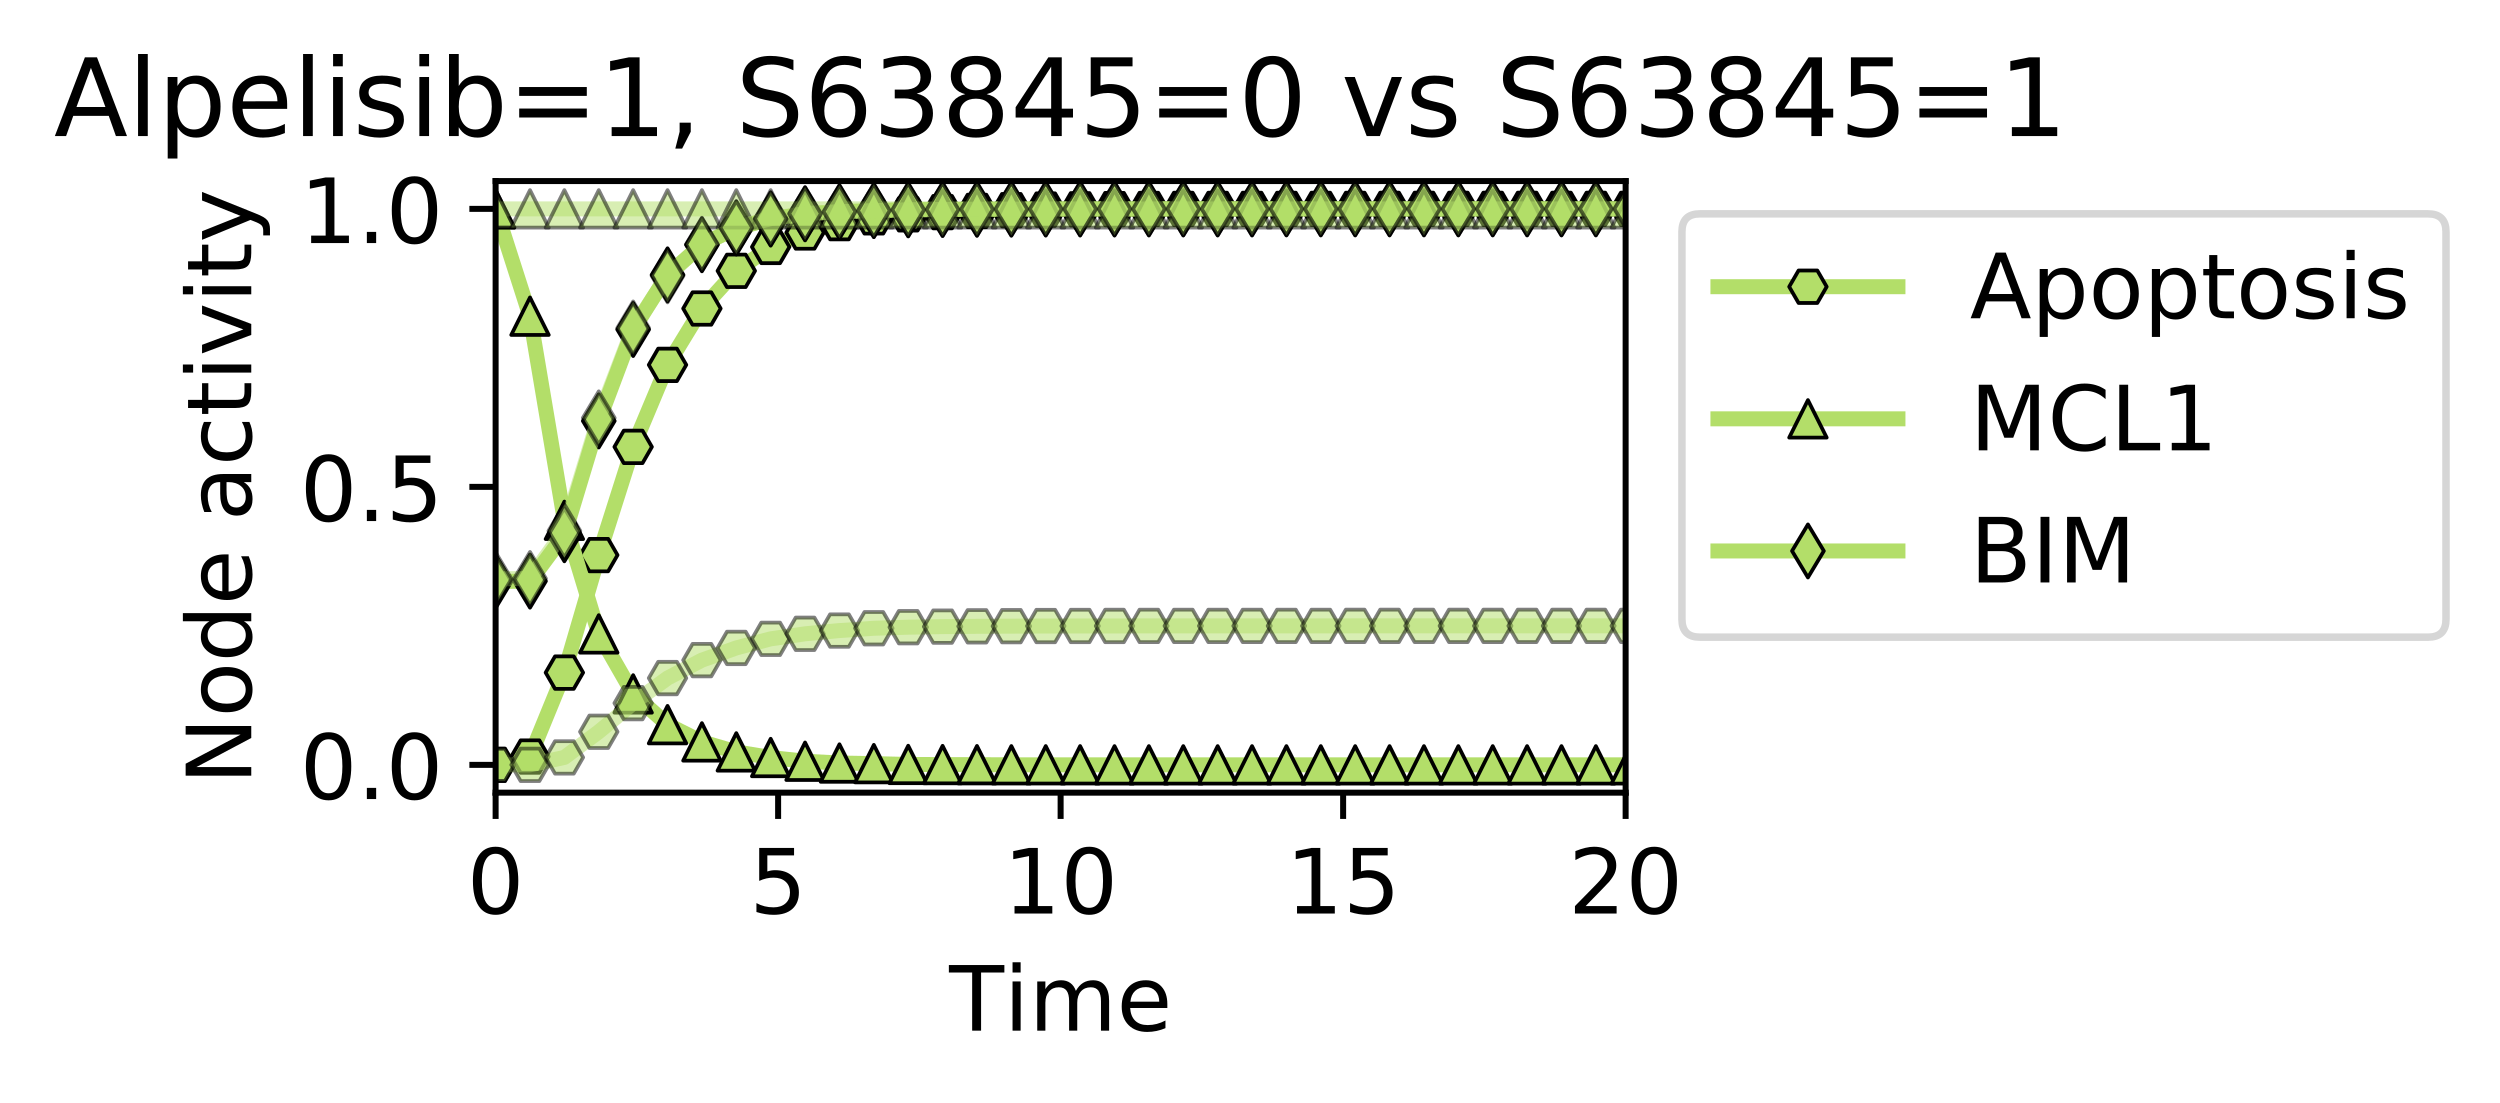 <?xml version="1.0" encoding="utf-8" standalone="no"?>
<!DOCTYPE svg PUBLIC "-//W3C//DTD SVG 1.1//EN"
  "http://www.w3.org/Graphics/SVG/1.1/DTD/svg11.dtd">
<!-- Created with matplotlib (https://matplotlib.org/) -->
<svg height="147.109pt" version="1.1" viewBox="0 0 333.316 147.109" width="333.316pt" xmlns="http://www.w3.org/2000/svg" xmlns:xlink="http://www.w3.org/1999/xlink">
 <defs>
  <style type="text/css">
*{stroke-linecap:butt;stroke-linejoin:round;white-space:pre;}
  </style>
 </defs>
 <g id="figure_1">
  <g id="patch_1">
   <path d="M 0 147.109 
L 333.316 147.109 
L 333.316 0 
L 0 0 
z
" style="fill:#ffffff;"/>
  </g>
  <g id="axes_1">
   <g id="patch_2">
    <path d="M 66.079 105.682 
L 216.739 105.682 
L 216.739 24.142 
L 66.079 24.142 
z
" style="fill:#ffffff;"/>
   </g>
   <g id="matplotlib.axis_1">
    <g id="xtick_1">
     <g id="line2d_1">
      <defs>
       <path d="M 0 0 
L 0 3.5 
" id="m93337eff85" style="stroke:#000000;stroke-width:0.8;"/>
      </defs>
      <g>
       <use style="stroke:#000000;stroke-width:0.8;" x="66.079" xlink:href="#m93337eff85" y="105.682"/>
      </g>
     </g>
     <g id="text_1">
      <!-- 0 -->
      <defs>
       <path d="M 31.781 66.406 
Q 24.172 66.406 20.328 58.906 
Q 16.5 51.422 16.5 36.375 
Q 16.5 21.391 20.328 13.891 
Q 24.172 6.391 31.781 6.391 
Q 39.453 6.391 43.281 13.891 
Q 47.125 21.391 47.125 36.375 
Q 47.125 51.422 43.281 58.906 
Q 39.453 66.406 31.781 66.406 
z
M 31.781 74.219 
Q 44.047 74.219 50.516 64.516 
Q 56.984 54.828 56.984 36.375 
Q 56.984 17.969 50.516 8.266 
Q 44.047 -1.422 31.781 -1.422 
Q 19.531 -1.422 13.062 8.266 
Q 6.594 17.969 6.594 36.375 
Q 6.594 54.828 13.062 64.516 
Q 19.531 74.219 31.781 74.219 
z
" id="DejaVuSans-48"/>
      </defs>
      <g transform="translate(62.262 121.8)scale(0.12 -0.12)">
       <use xlink:href="#DejaVuSans-48"/>
      </g>
     </g>
    </g>
    <g id="xtick_2">
     <g id="line2d_2">
      <g>
       <use style="stroke:#000000;stroke-width:0.8;" x="103.744" xlink:href="#m93337eff85" y="105.682"/>
      </g>
     </g>
     <g id="text_2">
      <!-- 5 -->
      <defs>
       <path d="M 10.797 72.906 
L 49.516 72.906 
L 49.516 64.594 
L 19.828 64.594 
L 19.828 46.734 
Q 21.969 47.469 24.109 47.828 
Q 26.266 48.188 28.422 48.188 
Q 40.625 48.188 47.75 41.5 
Q 54.891 34.812 54.891 23.391 
Q 54.891 11.625 47.562 5.094 
Q 40.234 -1.422 26.906 -1.422 
Q 22.312 -1.422 17.547 -0.641 
Q 12.797 0.141 7.719 1.703 
L 7.719 11.625 
Q 12.109 9.234 16.797 8.062 
Q 21.484 6.891 26.703 6.891 
Q 35.156 6.891 40.078 11.328 
Q 45.016 15.766 45.016 23.391 
Q 45.016 31 40.078 35.438 
Q 35.156 39.891 26.703 39.891 
Q 22.75 39.891 18.812 39.016 
Q 14.891 38.141 10.797 36.281 
z
" id="DejaVuSans-53"/>
      </defs>
      <g transform="translate(99.927 121.8)scale(0.12 -0.12)">
       <use xlink:href="#DejaVuSans-53"/>
      </g>
     </g>
    </g>
    <g id="xtick_3">
     <g id="line2d_3">
      <g>
       <use style="stroke:#000000;stroke-width:0.8;" x="141.409" xlink:href="#m93337eff85" y="105.682"/>
      </g>
     </g>
     <g id="text_3">
      <!-- 10 -->
      <defs>
       <path d="M 12.406 8.297 
L 28.516 8.297 
L 28.516 63.922 
L 10.984 60.406 
L 10.984 69.391 
L 28.422 72.906 
L 38.281 72.906 
L 38.281 8.297 
L 54.391 8.297 
L 54.391 0 
L 12.406 0 
z
" id="DejaVuSans-49"/>
      </defs>
      <g transform="translate(133.774 121.8)scale(0.12 -0.12)">
       <use xlink:href="#DejaVuSans-49"/>
       <use x="63.623" xlink:href="#DejaVuSans-48"/>
      </g>
     </g>
    </g>
    <g id="xtick_4">
     <g id="line2d_4">
      <g>
       <use style="stroke:#000000;stroke-width:0.8;" x="179.074" xlink:href="#m93337eff85" y="105.682"/>
      </g>
     </g>
     <g id="text_4">
      <!-- 15 -->
      <g transform="translate(171.439 121.8)scale(0.12 -0.12)">
       <use xlink:href="#DejaVuSans-49"/>
       <use x="63.623" xlink:href="#DejaVuSans-53"/>
      </g>
     </g>
    </g>
    <g id="xtick_5">
     <g id="line2d_5">
      <g>
       <use style="stroke:#000000;stroke-width:0.8;" x="216.739" xlink:href="#m93337eff85" y="105.682"/>
      </g>
     </g>
     <g id="text_5">
      <!-- 20 -->
      <defs>
       <path d="M 19.188 8.297 
L 53.609 8.297 
L 53.609 0 
L 7.328 0 
L 7.328 8.297 
Q 12.938 14.109 22.625 23.891 
Q 32.328 33.688 34.812 36.531 
Q 39.547 41.844 41.422 45.531 
Q 43.312 49.219 43.312 52.781 
Q 43.312 58.594 39.234 62.25 
Q 35.156 65.922 28.609 65.922 
Q 23.969 65.922 18.812 64.312 
Q 13.672 62.703 7.812 59.422 
L 7.812 69.391 
Q 13.766 71.781 18.938 73 
Q 24.125 74.219 28.422 74.219 
Q 39.75 74.219 46.484 68.547 
Q 53.219 62.891 53.219 53.422 
Q 53.219 48.922 51.531 44.891 
Q 49.859 40.875 45.406 35.406 
Q 44.188 33.984 37.641 27.219 
Q 31.109 20.453 19.188 8.297 
z
" id="DejaVuSans-50"/>
      </defs>
      <g transform="translate(209.104 121.8)scale(0.12 -0.12)">
       <use xlink:href="#DejaVuSans-50"/>
       <use x="63.623" xlink:href="#DejaVuSans-48"/>
      </g>
     </g>
    </g>
    <g id="text_6">
     <!-- Time -->
     <defs>
      <path d="M -0.297 72.906 
L 61.375 72.906 
L 61.375 64.594 
L 35.5 64.594 
L 35.5 0 
L 25.594 0 
L 25.594 64.594 
L -0.297 64.594 
z
" id="DejaVuSans-84"/>
      <path d="M 9.422 54.688 
L 18.406 54.688 
L 18.406 0 
L 9.422 0 
z
M 9.422 75.984 
L 18.406 75.984 
L 18.406 64.594 
L 9.422 64.594 
z
" id="DejaVuSans-105"/>
      <path d="M 52 44.188 
Q 55.375 50.25 60.062 53.125 
Q 64.75 56 71.094 56 
Q 79.641 56 84.281 50.016 
Q 88.922 44.047 88.922 33.016 
L 88.922 0 
L 79.891 0 
L 79.891 32.719 
Q 79.891 40.578 77.094 44.375 
Q 74.312 48.188 68.609 48.188 
Q 61.625 48.188 57.562 43.547 
Q 53.516 38.922 53.516 30.906 
L 53.516 0 
L 44.484 0 
L 44.484 32.719 
Q 44.484 40.625 41.703 44.406 
Q 38.922 48.188 33.109 48.188 
Q 26.219 48.188 22.156 43.531 
Q 18.109 38.875 18.109 30.906 
L 18.109 0 
L 9.078 0 
L 9.078 54.688 
L 18.109 54.688 
L 18.109 46.188 
Q 21.188 51.219 25.484 53.609 
Q 29.781 56 35.688 56 
Q 41.656 56 45.828 52.969 
Q 50 49.953 52 44.188 
z
" id="DejaVuSans-109"/>
      <path d="M 56.203 29.594 
L 56.203 25.203 
L 14.891 25.203 
Q 15.484 15.922 20.484 11.062 
Q 25.484 6.203 34.422 6.203 
Q 39.594 6.203 44.453 7.469 
Q 49.312 8.734 54.109 11.281 
L 54.109 2.781 
Q 49.266 0.734 44.188 -0.344 
Q 39.109 -1.422 33.891 -1.422 
Q 20.797 -1.422 13.156 6.188 
Q 5.516 13.812 5.516 26.812 
Q 5.516 40.234 12.766 48.109 
Q 20.016 56 32.328 56 
Q 43.359 56 49.781 48.891 
Q 56.203 41.797 56.203 29.594 
z
M 47.219 32.234 
Q 47.125 39.594 43.094 43.984 
Q 39.062 48.391 32.422 48.391 
Q 24.906 48.391 20.391 44.141 
Q 15.875 39.891 15.188 32.172 
z
" id="DejaVuSans-101"/>
     </defs>
     <g transform="translate(126.544 137.414)scale(0.12 -0.12)">
      <use xlink:href="#DejaVuSans-84"/>
      <use x="61.037" xlink:href="#DejaVuSans-105"/>
      <use x="88.82" xlink:href="#DejaVuSans-109"/>
      <use x="186.232" xlink:href="#DejaVuSans-101"/>
     </g>
    </g>
   </g>
   <g id="matplotlib.axis_2">
    <g id="ytick_1">
     <g id="line2d_6">
      <defs>
       <path d="M 0 0 
L -3.5 0 
" id="ma9b8e2ba86" style="stroke:#000000;stroke-width:0.8;"/>
      </defs>
      <g>
       <use style="stroke:#000000;stroke-width:0.8;" x="66.079" xlink:href="#ma9b8e2ba86" y="101.975"/>
      </g>
     </g>
     <g id="text_7">
      <!-- 0.0 -->
      <defs>
       <path d="M 10.688 12.406 
L 21 12.406 
L 21 0 
L 10.688 0 
z
" id="DejaVuSans-46"/>
      </defs>
      <g transform="translate(39.995 106.534)scale(0.12 -0.12)">
       <use xlink:href="#DejaVuSans-48"/>
       <use x="63.623" xlink:href="#DejaVuSans-46"/>
       <use x="95.41" xlink:href="#DejaVuSans-48"/>
      </g>
     </g>
    </g>
    <g id="ytick_2">
     <g id="line2d_7">
      <g>
       <use style="stroke:#000000;stroke-width:0.8;" x="66.079" xlink:href="#ma9b8e2ba86" y="64.912"/>
      </g>
     </g>
     <g id="text_8">
      <!-- 0.5 -->
      <g transform="translate(39.995 69.471)scale(0.12 -0.12)">
       <use xlink:href="#DejaVuSans-48"/>
       <use x="63.623" xlink:href="#DejaVuSans-46"/>
       <use x="95.41" xlink:href="#DejaVuSans-53"/>
      </g>
     </g>
    </g>
    <g id="ytick_3">
     <g id="line2d_8">
      <g>
       <use style="stroke:#000000;stroke-width:0.8;" x="66.079" xlink:href="#ma9b8e2ba86" y="27.848"/>
      </g>
     </g>
     <g id="text_9">
      <!-- 1.0 -->
      <g transform="translate(39.995 32.407)scale(0.12 -0.12)">
       <use xlink:href="#DejaVuSans-49"/>
       <use x="63.623" xlink:href="#DejaVuSans-46"/>
       <use x="95.41" xlink:href="#DejaVuSans-48"/>
      </g>
     </g>
    </g>
    <g id="text_10">
     <!-- Node activity -->
     <defs>
      <path d="M 9.812 72.906 
L 23.094 72.906 
L 55.422 11.922 
L 55.422 72.906 
L 64.984 72.906 
L 64.984 0 
L 51.703 0 
L 19.391 60.984 
L 19.391 0 
L 9.812 0 
z
" id="DejaVuSans-78"/>
      <path d="M 30.609 48.391 
Q 23.391 48.391 19.188 42.75 
Q 14.984 37.109 14.984 27.297 
Q 14.984 17.484 19.156 11.844 
Q 23.344 6.203 30.609 6.203 
Q 37.797 6.203 41.984 11.859 
Q 46.188 17.531 46.188 27.297 
Q 46.188 37.016 41.984 42.703 
Q 37.797 48.391 30.609 48.391 
z
M 30.609 56 
Q 42.328 56 49.016 48.375 
Q 55.719 40.766 55.719 27.297 
Q 55.719 13.875 49.016 6.219 
Q 42.328 -1.422 30.609 -1.422 
Q 18.844 -1.422 12.172 6.219 
Q 5.516 13.875 5.516 27.297 
Q 5.516 40.766 12.172 48.375 
Q 18.844 56 30.609 56 
z
" id="DejaVuSans-111"/>
      <path d="M 45.406 46.391 
L 45.406 75.984 
L 54.391 75.984 
L 54.391 0 
L 45.406 0 
L 45.406 8.203 
Q 42.578 3.328 38.25 0.953 
Q 33.938 -1.422 27.875 -1.422 
Q 17.969 -1.422 11.734 6.484 
Q 5.516 14.406 5.516 27.297 
Q 5.516 40.188 11.734 48.094 
Q 17.969 56 27.875 56 
Q 33.938 56 38.25 53.625 
Q 42.578 51.266 45.406 46.391 
z
M 14.797 27.297 
Q 14.797 17.391 18.875 11.75 
Q 22.953 6.109 30.078 6.109 
Q 37.203 6.109 41.297 11.75 
Q 45.406 17.391 45.406 27.297 
Q 45.406 37.203 41.297 42.844 
Q 37.203 48.484 30.078 48.484 
Q 22.953 48.484 18.875 42.844 
Q 14.797 37.203 14.797 27.297 
z
" id="DejaVuSans-100"/>
      <path id="DejaVuSans-32"/>
      <path d="M 34.281 27.484 
Q 23.391 27.484 19.188 25 
Q 14.984 22.516 14.984 16.5 
Q 14.984 11.719 18.141 8.906 
Q 21.297 6.109 26.703 6.109 
Q 34.188 6.109 38.703 11.406 
Q 43.219 16.703 43.219 25.484 
L 43.219 27.484 
z
M 52.203 31.203 
L 52.203 0 
L 43.219 0 
L 43.219 8.297 
Q 40.141 3.328 35.547 0.953 
Q 30.953 -1.422 24.312 -1.422 
Q 15.922 -1.422 10.953 3.297 
Q 6 8.016 6 15.922 
Q 6 25.141 12.172 29.828 
Q 18.359 34.516 30.609 34.516 
L 43.219 34.516 
L 43.219 35.406 
Q 43.219 41.609 39.141 45 
Q 35.062 48.391 27.688 48.391 
Q 23 48.391 18.547 47.266 
Q 14.109 46.141 10.016 43.891 
L 10.016 52.203 
Q 14.938 54.109 19.578 55.047 
Q 24.219 56 28.609 56 
Q 40.484 56 46.344 49.844 
Q 52.203 43.703 52.203 31.203 
z
" id="DejaVuSans-97"/>
      <path d="M 48.781 52.594 
L 48.781 44.188 
Q 44.969 46.297 41.141 47.344 
Q 37.312 48.391 33.406 48.391 
Q 24.656 48.391 19.812 42.844 
Q 14.984 37.312 14.984 27.297 
Q 14.984 17.281 19.812 11.734 
Q 24.656 6.203 33.406 6.203 
Q 37.312 6.203 41.141 7.25 
Q 44.969 8.297 48.781 10.406 
L 48.781 2.094 
Q 45.016 0.344 40.984 -0.531 
Q 36.969 -1.422 32.422 -1.422 
Q 20.062 -1.422 12.781 6.344 
Q 5.516 14.109 5.516 27.297 
Q 5.516 40.672 12.859 48.328 
Q 20.219 56 33.016 56 
Q 37.156 56 41.109 55.141 
Q 45.062 54.297 48.781 52.594 
z
" id="DejaVuSans-99"/>
      <path d="M 18.312 70.219 
L 18.312 54.688 
L 36.812 54.688 
L 36.812 47.703 
L 18.312 47.703 
L 18.312 18.016 
Q 18.312 11.328 20.141 9.422 
Q 21.969 7.516 27.594 7.516 
L 36.812 7.516 
L 36.812 0 
L 27.594 0 
Q 17.188 0 13.234 3.875 
Q 9.281 7.766 9.281 18.016 
L 9.281 47.703 
L 2.688 47.703 
L 2.688 54.688 
L 9.281 54.688 
L 9.281 70.219 
z
" id="DejaVuSans-116"/>
      <path d="M 2.984 54.688 
L 12.5 54.688 
L 29.594 8.797 
L 46.688 54.688 
L 56.203 54.688 
L 35.688 0 
L 23.484 0 
z
" id="DejaVuSans-118"/>
      <path d="M 32.172 -5.078 
Q 28.375 -14.844 24.75 -17.812 
Q 21.141 -20.797 15.094 -20.797 
L 7.906 -20.797 
L 7.906 -13.281 
L 13.188 -13.281 
Q 16.891 -13.281 18.938 -11.516 
Q 21 -9.766 23.484 -3.219 
L 25.094 0.875 
L 2.984 54.688 
L 12.5 54.688 
L 29.594 11.922 
L 46.688 54.688 
L 56.203 54.688 
z
" id="DejaVuSans-121"/>
     </defs>
     <g transform="translate(33.5 104.596)rotate(-90)scale(0.12 -0.12)">
      <use xlink:href="#DejaVuSans-78"/>
      <use x="74.805" xlink:href="#DejaVuSans-111"/>
      <use x="135.986" xlink:href="#DejaVuSans-100"/>
      <use x="199.463" xlink:href="#DejaVuSans-101"/>
      <use x="260.986" xlink:href="#DejaVuSans-32"/>
      <use x="292.773" xlink:href="#DejaVuSans-97"/>
      <use x="354.053" xlink:href="#DejaVuSans-99"/>
      <use x="409.033" xlink:href="#DejaVuSans-116"/>
      <use x="448.242" xlink:href="#DejaVuSans-105"/>
      <use x="476.025" xlink:href="#DejaVuSans-118"/>
      <use x="535.205" xlink:href="#DejaVuSans-105"/>
      <use x="562.988" xlink:href="#DejaVuSans-116"/>
      <use x="602.197" xlink:href="#DejaVuSans-121"/>
     </g>
    </g>
   </g>
   <g id="line2d_9">
    <path clip-path="url(#pe8dc249922)" d="M 66.079 101.975 
L 70.663 100.871 
L 75.247 89.676 
L 79.832 74.007 
L 84.416 59.58 
L 89 48.646 
L 93.584 41.134 
L 98.168 36.111 
L 102.752 32.922 
L 107.336 30.999 
L 111.921 29.749 
L 116.505 28.982 
L 121.089 28.576 
L 125.673 28.285 
L 130.257 28.122 
L 134.841 28.02 
L 139.425 27.944 
L 144.009 27.906 
L 148.594 27.878 
L 153.178 27.863 
L 157.762 27.856 
L 162.346 27.856 
L 166.93 27.852 
L 171.514 27.852 
L 176.098 27.852 
L 180.683 27.852 
L 185.267 27.848 
L 189.851 27.848 
L 194.435 27.848 
L 199.019 27.848 
L 203.603 27.848 
L 208.187 27.848 
L 212.772 27.848 
L 217.356 27.848 
L 221.94 27.848 
L 226.524 27.848 
L 231.108 27.848 
L 235.692 27.848 
L 240.276 27.848 
L 244.861 27.848 
L 249.445 27.848 
L 254.029 27.848 
" style="fill:none;stroke:#b3de69;stroke-linecap:square;stroke-width:2;"/>
    <defs>
     <path d="M -1.25 -2.165 
L -2.5 -0 
L -1.25 2.165 
L 1.25 2.165 
L 2.5 0 
L 1.25 -2.165 
z
" id="mf562dddf1d" style="stroke:#000000;stroke-linejoin:miter;stroke-width:0.5;"/>
    </defs>
    <g clip-path="url(#pe8dc249922)">
     <use style="fill:#b3de69;stroke:#000000;stroke-linejoin:miter;stroke-width:0.5;" x="66.079" xlink:href="#mf562dddf1d" y="101.975"/>
     <use style="fill:#b3de69;stroke:#000000;stroke-linejoin:miter;stroke-width:0.5;" x="70.663" xlink:href="#mf562dddf1d" y="100.871"/>
     <use style="fill:#b3de69;stroke:#000000;stroke-linejoin:miter;stroke-width:0.5;" x="75.247" xlink:href="#mf562dddf1d" y="89.676"/>
     <use style="fill:#b3de69;stroke:#000000;stroke-linejoin:miter;stroke-width:0.5;" x="79.832" xlink:href="#mf562dddf1d" y="74.007"/>
     <use style="fill:#b3de69;stroke:#000000;stroke-linejoin:miter;stroke-width:0.5;" x="84.416" xlink:href="#mf562dddf1d" y="59.58"/>
     <use style="fill:#b3de69;stroke:#000000;stroke-linejoin:miter;stroke-width:0.5;" x="89" xlink:href="#mf562dddf1d" y="48.646"/>
     <use style="fill:#b3de69;stroke:#000000;stroke-linejoin:miter;stroke-width:0.5;" x="93.584" xlink:href="#mf562dddf1d" y="41.134"/>
     <use style="fill:#b3de69;stroke:#000000;stroke-linejoin:miter;stroke-width:0.5;" x="98.168" xlink:href="#mf562dddf1d" y="36.111"/>
     <use style="fill:#b3de69;stroke:#000000;stroke-linejoin:miter;stroke-width:0.5;" x="102.752" xlink:href="#mf562dddf1d" y="32.922"/>
     <use style="fill:#b3de69;stroke:#000000;stroke-linejoin:miter;stroke-width:0.5;" x="107.336" xlink:href="#mf562dddf1d" y="30.999"/>
     <use style="fill:#b3de69;stroke:#000000;stroke-linejoin:miter;stroke-width:0.5;" x="111.921" xlink:href="#mf562dddf1d" y="29.749"/>
     <use style="fill:#b3de69;stroke:#000000;stroke-linejoin:miter;stroke-width:0.5;" x="116.505" xlink:href="#mf562dddf1d" y="28.982"/>
     <use style="fill:#b3de69;stroke:#000000;stroke-linejoin:miter;stroke-width:0.5;" x="121.089" xlink:href="#mf562dddf1d" y="28.576"/>
     <use style="fill:#b3de69;stroke:#000000;stroke-linejoin:miter;stroke-width:0.5;" x="125.673" xlink:href="#mf562dddf1d" y="28.285"/>
     <use style="fill:#b3de69;stroke:#000000;stroke-linejoin:miter;stroke-width:0.5;" x="130.257" xlink:href="#mf562dddf1d" y="28.122"/>
     <use style="fill:#b3de69;stroke:#000000;stroke-linejoin:miter;stroke-width:0.5;" x="134.841" xlink:href="#mf562dddf1d" y="28.02"/>
     <use style="fill:#b3de69;stroke:#000000;stroke-linejoin:miter;stroke-width:0.5;" x="139.425" xlink:href="#mf562dddf1d" y="27.944"/>
     <use style="fill:#b3de69;stroke:#000000;stroke-linejoin:miter;stroke-width:0.5;" x="144.009" xlink:href="#mf562dddf1d" y="27.906"/>
     <use style="fill:#b3de69;stroke:#000000;stroke-linejoin:miter;stroke-width:0.5;" x="148.594" xlink:href="#mf562dddf1d" y="27.878"/>
     <use style="fill:#b3de69;stroke:#000000;stroke-linejoin:miter;stroke-width:0.5;" x="153.178" xlink:href="#mf562dddf1d" y="27.863"/>
     <use style="fill:#b3de69;stroke:#000000;stroke-linejoin:miter;stroke-width:0.5;" x="157.762" xlink:href="#mf562dddf1d" y="27.856"/>
     <use style="fill:#b3de69;stroke:#000000;stroke-linejoin:miter;stroke-width:0.5;" x="162.346" xlink:href="#mf562dddf1d" y="27.856"/>
     <use style="fill:#b3de69;stroke:#000000;stroke-linejoin:miter;stroke-width:0.5;" x="166.93" xlink:href="#mf562dddf1d" y="27.852"/>
     <use style="fill:#b3de69;stroke:#000000;stroke-linejoin:miter;stroke-width:0.5;" x="171.514" xlink:href="#mf562dddf1d" y="27.852"/>
     <use style="fill:#b3de69;stroke:#000000;stroke-linejoin:miter;stroke-width:0.5;" x="176.098" xlink:href="#mf562dddf1d" y="27.852"/>
     <use style="fill:#b3de69;stroke:#000000;stroke-linejoin:miter;stroke-width:0.5;" x="180.683" xlink:href="#mf562dddf1d" y="27.852"/>
     <use style="fill:#b3de69;stroke:#000000;stroke-linejoin:miter;stroke-width:0.5;" x="185.267" xlink:href="#mf562dddf1d" y="27.848"/>
     <use style="fill:#b3de69;stroke:#000000;stroke-linejoin:miter;stroke-width:0.5;" x="189.851" xlink:href="#mf562dddf1d" y="27.848"/>
     <use style="fill:#b3de69;stroke:#000000;stroke-linejoin:miter;stroke-width:0.5;" x="194.435" xlink:href="#mf562dddf1d" y="27.848"/>
     <use style="fill:#b3de69;stroke:#000000;stroke-linejoin:miter;stroke-width:0.5;" x="199.019" xlink:href="#mf562dddf1d" y="27.848"/>
     <use style="fill:#b3de69;stroke:#000000;stroke-linejoin:miter;stroke-width:0.5;" x="203.603" xlink:href="#mf562dddf1d" y="27.848"/>
     <use style="fill:#b3de69;stroke:#000000;stroke-linejoin:miter;stroke-width:0.5;" x="208.187" xlink:href="#mf562dddf1d" y="27.848"/>
     <use style="fill:#b3de69;stroke:#000000;stroke-linejoin:miter;stroke-width:0.5;" x="212.772" xlink:href="#mf562dddf1d" y="27.848"/>
     <use style="fill:#b3de69;stroke:#000000;stroke-linejoin:miter;stroke-width:0.5;" x="217.356" xlink:href="#mf562dddf1d" y="27.848"/>
     <use style="fill:#b3de69;stroke:#000000;stroke-linejoin:miter;stroke-width:0.5;" x="221.94" xlink:href="#mf562dddf1d" y="27.848"/>
     <use style="fill:#b3de69;stroke:#000000;stroke-linejoin:miter;stroke-width:0.5;" x="226.524" xlink:href="#mf562dddf1d" y="27.848"/>
     <use style="fill:#b3de69;stroke:#000000;stroke-linejoin:miter;stroke-width:0.5;" x="231.108" xlink:href="#mf562dddf1d" y="27.848"/>
     <use style="fill:#b3de69;stroke:#000000;stroke-linejoin:miter;stroke-width:0.5;" x="235.692" xlink:href="#mf562dddf1d" y="27.848"/>
     <use style="fill:#b3de69;stroke:#000000;stroke-linejoin:miter;stroke-width:0.5;" x="240.276" xlink:href="#mf562dddf1d" y="27.848"/>
     <use style="fill:#b3de69;stroke:#000000;stroke-linejoin:miter;stroke-width:0.5;" x="244.861" xlink:href="#mf562dddf1d" y="27.848"/>
     <use style="fill:#b3de69;stroke:#000000;stroke-linejoin:miter;stroke-width:0.5;" x="249.445" xlink:href="#mf562dddf1d" y="27.848"/>
     <use style="fill:#b3de69;stroke:#000000;stroke-linejoin:miter;stroke-width:0.5;" x="254.029" xlink:href="#mf562dddf1d" y="27.848"/>
    </g>
   </g>
   <g id="line2d_10">
    <path clip-path="url(#pe8dc249922)" d="M 66.079 27.848 
L 70.663 42.155 
L 75.247 69.374 
L 79.832 84.518 
L 84.416 92.517 
L 89 96.616 
L 93.584 98.914 
L 98.168 100.248 
L 102.752 100.997 
L 107.336 101.494 
L 111.921 101.731 
L 116.505 101.812 
L 121.089 101.923 
L 125.673 101.938 
L 130.257 101.953 
L 134.841 101.968 
L 139.425 101.968 
L 144.009 101.968 
L 148.594 101.975 
L 153.178 101.975 
L 157.762 101.975 
L 162.346 101.975 
L 166.93 101.975 
L 171.514 101.975 
L 176.098 101.975 
L 180.683 101.975 
L 185.267 101.975 
L 189.851 101.975 
L 194.435 101.975 
L 199.019 101.975 
L 203.603 101.975 
L 208.187 101.975 
L 212.772 101.975 
L 217.356 101.975 
L 221.94 101.975 
L 226.524 101.975 
L 231.108 101.975 
L 235.692 101.975 
L 240.276 101.975 
L 244.861 101.975 
L 249.445 101.975 
L 254.029 101.975 
" style="fill:none;stroke:#b3de69;stroke-linecap:square;stroke-width:2;"/>
    <defs>
     <path d="M 0 -2.5 
L -2.5 2.5 
L 2.5 2.5 
z
" id="m2857374f42" style="stroke:#000000;stroke-linejoin:miter;stroke-width:0.5;"/>
    </defs>
    <g clip-path="url(#pe8dc249922)">
     <use style="fill:#b3de69;stroke:#000000;stroke-linejoin:miter;stroke-width:0.5;" x="66.079" xlink:href="#m2857374f42" y="27.848"/>
     <use style="fill:#b3de69;stroke:#000000;stroke-linejoin:miter;stroke-width:0.5;" x="70.663" xlink:href="#m2857374f42" y="42.155"/>
     <use style="fill:#b3de69;stroke:#000000;stroke-linejoin:miter;stroke-width:0.5;" x="75.247" xlink:href="#m2857374f42" y="69.374"/>
     <use style="fill:#b3de69;stroke:#000000;stroke-linejoin:miter;stroke-width:0.5;" x="79.832" xlink:href="#m2857374f42" y="84.518"/>
     <use style="fill:#b3de69;stroke:#000000;stroke-linejoin:miter;stroke-width:0.5;" x="84.416" xlink:href="#m2857374f42" y="92.517"/>
     <use style="fill:#b3de69;stroke:#000000;stroke-linejoin:miter;stroke-width:0.5;" x="89" xlink:href="#m2857374f42" y="96.616"/>
     <use style="fill:#b3de69;stroke:#000000;stroke-linejoin:miter;stroke-width:0.5;" x="93.584" xlink:href="#m2857374f42" y="98.914"/>
     <use style="fill:#b3de69;stroke:#000000;stroke-linejoin:miter;stroke-width:0.5;" x="98.168" xlink:href="#m2857374f42" y="100.248"/>
     <use style="fill:#b3de69;stroke:#000000;stroke-linejoin:miter;stroke-width:0.5;" x="102.752" xlink:href="#m2857374f42" y="100.997"/>
     <use style="fill:#b3de69;stroke:#000000;stroke-linejoin:miter;stroke-width:0.5;" x="107.336" xlink:href="#m2857374f42" y="101.494"/>
     <use style="fill:#b3de69;stroke:#000000;stroke-linejoin:miter;stroke-width:0.5;" x="111.921" xlink:href="#m2857374f42" y="101.731"/>
     <use style="fill:#b3de69;stroke:#000000;stroke-linejoin:miter;stroke-width:0.5;" x="116.505" xlink:href="#m2857374f42" y="101.812"/>
     <use style="fill:#b3de69;stroke:#000000;stroke-linejoin:miter;stroke-width:0.5;" x="121.089" xlink:href="#m2857374f42" y="101.923"/>
     <use style="fill:#b3de69;stroke:#000000;stroke-linejoin:miter;stroke-width:0.5;" x="125.673" xlink:href="#m2857374f42" y="101.938"/>
     <use style="fill:#b3de69;stroke:#000000;stroke-linejoin:miter;stroke-width:0.5;" x="130.257" xlink:href="#m2857374f42" y="101.953"/>
     <use style="fill:#b3de69;stroke:#000000;stroke-linejoin:miter;stroke-width:0.5;" x="134.841" xlink:href="#m2857374f42" y="101.968"/>
     <use style="fill:#b3de69;stroke:#000000;stroke-linejoin:miter;stroke-width:0.5;" x="139.425" xlink:href="#m2857374f42" y="101.968"/>
     <use style="fill:#b3de69;stroke:#000000;stroke-linejoin:miter;stroke-width:0.5;" x="144.009" xlink:href="#m2857374f42" y="101.968"/>
     <use style="fill:#b3de69;stroke:#000000;stroke-linejoin:miter;stroke-width:0.5;" x="148.594" xlink:href="#m2857374f42" y="101.975"/>
     <use style="fill:#b3de69;stroke:#000000;stroke-linejoin:miter;stroke-width:0.5;" x="153.178" xlink:href="#m2857374f42" y="101.975"/>
     <use style="fill:#b3de69;stroke:#000000;stroke-linejoin:miter;stroke-width:0.5;" x="157.762" xlink:href="#m2857374f42" y="101.975"/>
     <use style="fill:#b3de69;stroke:#000000;stroke-linejoin:miter;stroke-width:0.5;" x="162.346" xlink:href="#m2857374f42" y="101.975"/>
     <use style="fill:#b3de69;stroke:#000000;stroke-linejoin:miter;stroke-width:0.5;" x="166.93" xlink:href="#m2857374f42" y="101.975"/>
     <use style="fill:#b3de69;stroke:#000000;stroke-linejoin:miter;stroke-width:0.5;" x="171.514" xlink:href="#m2857374f42" y="101.975"/>
     <use style="fill:#b3de69;stroke:#000000;stroke-linejoin:miter;stroke-width:0.5;" x="176.098" xlink:href="#m2857374f42" y="101.975"/>
     <use style="fill:#b3de69;stroke:#000000;stroke-linejoin:miter;stroke-width:0.5;" x="180.683" xlink:href="#m2857374f42" y="101.975"/>
     <use style="fill:#b3de69;stroke:#000000;stroke-linejoin:miter;stroke-width:0.5;" x="185.267" xlink:href="#m2857374f42" y="101.975"/>
     <use style="fill:#b3de69;stroke:#000000;stroke-linejoin:miter;stroke-width:0.5;" x="189.851" xlink:href="#m2857374f42" y="101.975"/>
     <use style="fill:#b3de69;stroke:#000000;stroke-linejoin:miter;stroke-width:0.5;" x="194.435" xlink:href="#m2857374f42" y="101.975"/>
     <use style="fill:#b3de69;stroke:#000000;stroke-linejoin:miter;stroke-width:0.5;" x="199.019" xlink:href="#m2857374f42" y="101.975"/>
     <use style="fill:#b3de69;stroke:#000000;stroke-linejoin:miter;stroke-width:0.5;" x="203.603" xlink:href="#m2857374f42" y="101.975"/>
     <use style="fill:#b3de69;stroke:#000000;stroke-linejoin:miter;stroke-width:0.5;" x="208.187" xlink:href="#m2857374f42" y="101.975"/>
     <use style="fill:#b3de69;stroke:#000000;stroke-linejoin:miter;stroke-width:0.5;" x="212.772" xlink:href="#m2857374f42" y="101.975"/>
     <use style="fill:#b3de69;stroke:#000000;stroke-linejoin:miter;stroke-width:0.5;" x="217.356" xlink:href="#m2857374f42" y="101.975"/>
     <use style="fill:#b3de69;stroke:#000000;stroke-linejoin:miter;stroke-width:0.5;" x="221.94" xlink:href="#m2857374f42" y="101.975"/>
     <use style="fill:#b3de69;stroke:#000000;stroke-linejoin:miter;stroke-width:0.5;" x="226.524" xlink:href="#m2857374f42" y="101.975"/>
     <use style="fill:#b3de69;stroke:#000000;stroke-linejoin:miter;stroke-width:0.5;" x="231.108" xlink:href="#m2857374f42" y="101.975"/>
     <use style="fill:#b3de69;stroke:#000000;stroke-linejoin:miter;stroke-width:0.5;" x="235.692" xlink:href="#m2857374f42" y="101.975"/>
     <use style="fill:#b3de69;stroke:#000000;stroke-linejoin:miter;stroke-width:0.5;" x="240.276" xlink:href="#m2857374f42" y="101.975"/>
     <use style="fill:#b3de69;stroke:#000000;stroke-linejoin:miter;stroke-width:0.5;" x="244.861" xlink:href="#m2857374f42" y="101.975"/>
     <use style="fill:#b3de69;stroke:#000000;stroke-linejoin:miter;stroke-width:0.5;" x="249.445" xlink:href="#m2857374f42" y="101.975"/>
     <use style="fill:#b3de69;stroke:#000000;stroke-linejoin:miter;stroke-width:0.5;" x="254.029" xlink:href="#m2857374f42" y="101.975"/>
    </g>
   </g>
   <g id="line2d_11">
    <path clip-path="url(#pe8dc249922)" d="M 66.079 77.528 
L 70.663 77.484 
L 75.247 71.302 
L 79.832 56.128 
L 84.416 43.934 
L 89 36.64 
L 93.584 32.637 
L 98.168 30.398 
L 102.752 29.219 
L 107.336 28.515 
L 111.921 28.241 
L 116.505 28.085 
L 121.089 27.982 
L 125.673 27.937 
L 130.257 27.9 
L 134.841 27.885 
L 139.425 27.87 
L 144.009 27.863 
L 148.594 27.863 
L 153.178 27.856 
L 157.762 27.856 
L 162.346 27.856 
L 166.93 27.856 
L 171.514 27.848 
L 176.098 27.848 
L 180.683 27.848 
L 185.267 27.848 
L 189.851 27.848 
L 194.435 27.848 
L 199.019 27.848 
L 203.603 27.848 
L 208.187 27.848 
L 212.772 27.848 
L 217.356 27.848 
L 221.94 27.848 
L 226.524 27.848 
L 231.108 27.848 
L 235.692 27.848 
L 240.276 27.848 
L 244.861 27.848 
L 249.445 27.848 
L 254.029 27.848 
" style="fill:none;stroke:#b3de69;stroke-linecap:square;stroke-width:2;"/>
    <defs>
     <path d="M -0 3.536 
L 2.121 0 
L -0 -3.536 
L -2.121 -0 
z
" id="mfd072a27f4" style="stroke:#000000;stroke-linejoin:miter;stroke-width:0.5;"/>
    </defs>
    <g clip-path="url(#pe8dc249922)">
     <use style="fill:#b3de69;stroke:#000000;stroke-linejoin:miter;stroke-width:0.5;" x="66.079" xlink:href="#mfd072a27f4" y="77.528"/>
     <use style="fill:#b3de69;stroke:#000000;stroke-linejoin:miter;stroke-width:0.5;" x="70.663" xlink:href="#mfd072a27f4" y="77.484"/>
     <use style="fill:#b3de69;stroke:#000000;stroke-linejoin:miter;stroke-width:0.5;" x="75.247" xlink:href="#mfd072a27f4" y="71.302"/>
     <use style="fill:#b3de69;stroke:#000000;stroke-linejoin:miter;stroke-width:0.5;" x="79.832" xlink:href="#mfd072a27f4" y="56.128"/>
     <use style="fill:#b3de69;stroke:#000000;stroke-linejoin:miter;stroke-width:0.5;" x="84.416" xlink:href="#mfd072a27f4" y="43.934"/>
     <use style="fill:#b3de69;stroke:#000000;stroke-linejoin:miter;stroke-width:0.5;" x="89" xlink:href="#mfd072a27f4" y="36.64"/>
     <use style="fill:#b3de69;stroke:#000000;stroke-linejoin:miter;stroke-width:0.5;" x="93.584" xlink:href="#mfd072a27f4" y="32.637"/>
     <use style="fill:#b3de69;stroke:#000000;stroke-linejoin:miter;stroke-width:0.5;" x="98.168" xlink:href="#mfd072a27f4" y="30.398"/>
     <use style="fill:#b3de69;stroke:#000000;stroke-linejoin:miter;stroke-width:0.5;" x="102.752" xlink:href="#mfd072a27f4" y="29.219"/>
     <use style="fill:#b3de69;stroke:#000000;stroke-linejoin:miter;stroke-width:0.5;" x="107.336" xlink:href="#mfd072a27f4" y="28.515"/>
     <use style="fill:#b3de69;stroke:#000000;stroke-linejoin:miter;stroke-width:0.5;" x="111.921" xlink:href="#mfd072a27f4" y="28.241"/>
     <use style="fill:#b3de69;stroke:#000000;stroke-linejoin:miter;stroke-width:0.5;" x="116.505" xlink:href="#mfd072a27f4" y="28.085"/>
     <use style="fill:#b3de69;stroke:#000000;stroke-linejoin:miter;stroke-width:0.5;" x="121.089" xlink:href="#mfd072a27f4" y="27.982"/>
     <use style="fill:#b3de69;stroke:#000000;stroke-linejoin:miter;stroke-width:0.5;" x="125.673" xlink:href="#mfd072a27f4" y="27.937"/>
     <use style="fill:#b3de69;stroke:#000000;stroke-linejoin:miter;stroke-width:0.5;" x="130.257" xlink:href="#mfd072a27f4" y="27.9"/>
     <use style="fill:#b3de69;stroke:#000000;stroke-linejoin:miter;stroke-width:0.5;" x="134.841" xlink:href="#mfd072a27f4" y="27.885"/>
     <use style="fill:#b3de69;stroke:#000000;stroke-linejoin:miter;stroke-width:0.5;" x="139.425" xlink:href="#mfd072a27f4" y="27.87"/>
     <use style="fill:#b3de69;stroke:#000000;stroke-linejoin:miter;stroke-width:0.5;" x="144.009" xlink:href="#mfd072a27f4" y="27.863"/>
     <use style="fill:#b3de69;stroke:#000000;stroke-linejoin:miter;stroke-width:0.5;" x="148.594" xlink:href="#mfd072a27f4" y="27.863"/>
     <use style="fill:#b3de69;stroke:#000000;stroke-linejoin:miter;stroke-width:0.5;" x="153.178" xlink:href="#mfd072a27f4" y="27.856"/>
     <use style="fill:#b3de69;stroke:#000000;stroke-linejoin:miter;stroke-width:0.5;" x="157.762" xlink:href="#mfd072a27f4" y="27.856"/>
     <use style="fill:#b3de69;stroke:#000000;stroke-linejoin:miter;stroke-width:0.5;" x="162.346" xlink:href="#mfd072a27f4" y="27.856"/>
     <use style="fill:#b3de69;stroke:#000000;stroke-linejoin:miter;stroke-width:0.5;" x="166.93" xlink:href="#mfd072a27f4" y="27.856"/>
     <use style="fill:#b3de69;stroke:#000000;stroke-linejoin:miter;stroke-width:0.5;" x="171.514" xlink:href="#mfd072a27f4" y="27.848"/>
     <use style="fill:#b3de69;stroke:#000000;stroke-linejoin:miter;stroke-width:0.5;" x="176.098" xlink:href="#mfd072a27f4" y="27.848"/>
     <use style="fill:#b3de69;stroke:#000000;stroke-linejoin:miter;stroke-width:0.5;" x="180.683" xlink:href="#mfd072a27f4" y="27.848"/>
     <use style="fill:#b3de69;stroke:#000000;stroke-linejoin:miter;stroke-width:0.5;" x="185.267" xlink:href="#mfd072a27f4" y="27.848"/>
     <use style="fill:#b3de69;stroke:#000000;stroke-linejoin:miter;stroke-width:0.5;" x="189.851" xlink:href="#mfd072a27f4" y="27.848"/>
     <use style="fill:#b3de69;stroke:#000000;stroke-linejoin:miter;stroke-width:0.5;" x="194.435" xlink:href="#mfd072a27f4" y="27.848"/>
     <use style="fill:#b3de69;stroke:#000000;stroke-linejoin:miter;stroke-width:0.5;" x="199.019" xlink:href="#mfd072a27f4" y="27.848"/>
     <use style="fill:#b3de69;stroke:#000000;stroke-linejoin:miter;stroke-width:0.5;" x="203.603" xlink:href="#mfd072a27f4" y="27.848"/>
     <use style="fill:#b3de69;stroke:#000000;stroke-linejoin:miter;stroke-width:0.5;" x="208.187" xlink:href="#mfd072a27f4" y="27.848"/>
     <use style="fill:#b3de69;stroke:#000000;stroke-linejoin:miter;stroke-width:0.5;" x="212.772" xlink:href="#mfd072a27f4" y="27.848"/>
     <use style="fill:#b3de69;stroke:#000000;stroke-linejoin:miter;stroke-width:0.5;" x="217.356" xlink:href="#mfd072a27f4" y="27.848"/>
     <use style="fill:#b3de69;stroke:#000000;stroke-linejoin:miter;stroke-width:0.5;" x="221.94" xlink:href="#mfd072a27f4" y="27.848"/>
     <use style="fill:#b3de69;stroke:#000000;stroke-linejoin:miter;stroke-width:0.5;" x="226.524" xlink:href="#mfd072a27f4" y="27.848"/>
     <use style="fill:#b3de69;stroke:#000000;stroke-linejoin:miter;stroke-width:0.5;" x="231.108" xlink:href="#mfd072a27f4" y="27.848"/>
     <use style="fill:#b3de69;stroke:#000000;stroke-linejoin:miter;stroke-width:0.5;" x="235.692" xlink:href="#mfd072a27f4" y="27.848"/>
     <use style="fill:#b3de69;stroke:#000000;stroke-linejoin:miter;stroke-width:0.5;" x="240.276" xlink:href="#mfd072a27f4" y="27.848"/>
     <use style="fill:#b3de69;stroke:#000000;stroke-linejoin:miter;stroke-width:0.5;" x="244.861" xlink:href="#mfd072a27f4" y="27.848"/>
     <use style="fill:#b3de69;stroke:#000000;stroke-linejoin:miter;stroke-width:0.5;" x="249.445" xlink:href="#mfd072a27f4" y="27.848"/>
     <use style="fill:#b3de69;stroke:#000000;stroke-linejoin:miter;stroke-width:0.5;" x="254.029" xlink:href="#mfd072a27f4" y="27.848"/>
    </g>
   </g>
   <g id="line2d_12">
    <path clip-path="url(#pe8dc249922)" d="M 66.079 101.975 
L 70.663 101.972 
L 75.247 100.984 
L 79.832 97.563 
L 84.416 93.745 
L 89 90.404 
L 93.584 88.012 
L 98.168 86.385 
L 102.752 85.174 
L 107.336 84.504 
L 111.921 84.07 
L 116.505 83.764 
L 121.089 83.621 
L 125.673 83.544 
L 130.257 83.505 
L 134.841 83.482 
L 139.425 83.466 
L 144.009 83.458 
L 148.594 83.455 
L 153.178 83.451 
L 157.762 83.449 
L 162.346 83.449 
L 166.93 83.447 
L 171.514 83.447 
L 176.098 83.447 
L 180.683 83.444 
L 185.267 83.444 
L 189.851 83.444 
L 194.435 83.444 
L 199.019 83.444 
L 203.603 83.444 
L 208.187 83.444 
L 212.772 83.444 
L 217.356 83.444 
L 221.94 83.444 
L 226.524 83.444 
L 231.108 83.444 
L 235.692 83.444 
L 240.276 83.444 
L 244.861 83.444 
L 249.445 83.444 
L 254.029 83.444 
" style="fill:none;stroke:#b3de69;stroke-linecap:square;stroke-opacity:0.5;stroke-width:2;"/>
    <defs>
     <path d="M -1.25 -2.165 
L -2.5 -0 
L -1.25 2.165 
L 1.25 2.165 
L 2.5 0 
L 1.25 -2.165 
z
" id="m04a5b307c2" style="stroke:#000000;stroke-linejoin:miter;stroke-opacity:0.5;stroke-width:0.5;"/>
    </defs>
    <g clip-path="url(#pe8dc249922)">
     <use style="fill:#b3de69;fill-opacity:0.5;stroke:#000000;stroke-linejoin:miter;stroke-opacity:0.5;stroke-width:0.5;" x="66.079" xlink:href="#m04a5b307c2" y="101.975"/>
     <use style="fill:#b3de69;fill-opacity:0.5;stroke:#000000;stroke-linejoin:miter;stroke-opacity:0.5;stroke-width:0.5;" x="70.663" xlink:href="#m04a5b307c2" y="101.972"/>
     <use style="fill:#b3de69;fill-opacity:0.5;stroke:#000000;stroke-linejoin:miter;stroke-opacity:0.5;stroke-width:0.5;" x="75.247" xlink:href="#m04a5b307c2" y="100.984"/>
     <use style="fill:#b3de69;fill-opacity:0.5;stroke:#000000;stroke-linejoin:miter;stroke-opacity:0.5;stroke-width:0.5;" x="79.832" xlink:href="#m04a5b307c2" y="97.563"/>
     <use style="fill:#b3de69;fill-opacity:0.5;stroke:#000000;stroke-linejoin:miter;stroke-opacity:0.5;stroke-width:0.5;" x="84.416" xlink:href="#m04a5b307c2" y="93.745"/>
     <use style="fill:#b3de69;fill-opacity:0.5;stroke:#000000;stroke-linejoin:miter;stroke-opacity:0.5;stroke-width:0.5;" x="89" xlink:href="#m04a5b307c2" y="90.404"/>
     <use style="fill:#b3de69;fill-opacity:0.5;stroke:#000000;stroke-linejoin:miter;stroke-opacity:0.5;stroke-width:0.5;" x="93.584" xlink:href="#m04a5b307c2" y="88.012"/>
     <use style="fill:#b3de69;fill-opacity:0.5;stroke:#000000;stroke-linejoin:miter;stroke-opacity:0.5;stroke-width:0.5;" x="98.168" xlink:href="#m04a5b307c2" y="86.385"/>
     <use style="fill:#b3de69;fill-opacity:0.5;stroke:#000000;stroke-linejoin:miter;stroke-opacity:0.5;stroke-width:0.5;" x="102.752" xlink:href="#m04a5b307c2" y="85.174"/>
     <use style="fill:#b3de69;fill-opacity:0.5;stroke:#000000;stroke-linejoin:miter;stroke-opacity:0.5;stroke-width:0.5;" x="107.336" xlink:href="#m04a5b307c2" y="84.504"/>
     <use style="fill:#b3de69;fill-opacity:0.5;stroke:#000000;stroke-linejoin:miter;stroke-opacity:0.5;stroke-width:0.5;" x="111.921" xlink:href="#m04a5b307c2" y="84.07"/>
     <use style="fill:#b3de69;fill-opacity:0.5;stroke:#000000;stroke-linejoin:miter;stroke-opacity:0.5;stroke-width:0.5;" x="116.505" xlink:href="#m04a5b307c2" y="83.764"/>
     <use style="fill:#b3de69;fill-opacity:0.5;stroke:#000000;stroke-linejoin:miter;stroke-opacity:0.5;stroke-width:0.5;" x="121.089" xlink:href="#m04a5b307c2" y="83.621"/>
     <use style="fill:#b3de69;fill-opacity:0.5;stroke:#000000;stroke-linejoin:miter;stroke-opacity:0.5;stroke-width:0.5;" x="125.673" xlink:href="#m04a5b307c2" y="83.544"/>
     <use style="fill:#b3de69;fill-opacity:0.5;stroke:#000000;stroke-linejoin:miter;stroke-opacity:0.5;stroke-width:0.5;" x="130.257" xlink:href="#m04a5b307c2" y="83.505"/>
     <use style="fill:#b3de69;fill-opacity:0.5;stroke:#000000;stroke-linejoin:miter;stroke-opacity:0.5;stroke-width:0.5;" x="134.841" xlink:href="#m04a5b307c2" y="83.482"/>
     <use style="fill:#b3de69;fill-opacity:0.5;stroke:#000000;stroke-linejoin:miter;stroke-opacity:0.5;stroke-width:0.5;" x="139.425" xlink:href="#m04a5b307c2" y="83.466"/>
     <use style="fill:#b3de69;fill-opacity:0.5;stroke:#000000;stroke-linejoin:miter;stroke-opacity:0.5;stroke-width:0.5;" x="144.009" xlink:href="#m04a5b307c2" y="83.458"/>
     <use style="fill:#b3de69;fill-opacity:0.5;stroke:#000000;stroke-linejoin:miter;stroke-opacity:0.5;stroke-width:0.5;" x="148.594" xlink:href="#m04a5b307c2" y="83.455"/>
     <use style="fill:#b3de69;fill-opacity:0.5;stroke:#000000;stroke-linejoin:miter;stroke-opacity:0.5;stroke-width:0.5;" x="153.178" xlink:href="#m04a5b307c2" y="83.451"/>
     <use style="fill:#b3de69;fill-opacity:0.5;stroke:#000000;stroke-linejoin:miter;stroke-opacity:0.5;stroke-width:0.5;" x="157.762" xlink:href="#m04a5b307c2" y="83.449"/>
     <use style="fill:#b3de69;fill-opacity:0.5;stroke:#000000;stroke-linejoin:miter;stroke-opacity:0.5;stroke-width:0.5;" x="162.346" xlink:href="#m04a5b307c2" y="83.449"/>
     <use style="fill:#b3de69;fill-opacity:0.5;stroke:#000000;stroke-linejoin:miter;stroke-opacity:0.5;stroke-width:0.5;" x="166.93" xlink:href="#m04a5b307c2" y="83.447"/>
     <use style="fill:#b3de69;fill-opacity:0.5;stroke:#000000;stroke-linejoin:miter;stroke-opacity:0.5;stroke-width:0.5;" x="171.514" xlink:href="#m04a5b307c2" y="83.447"/>
     <use style="fill:#b3de69;fill-opacity:0.5;stroke:#000000;stroke-linejoin:miter;stroke-opacity:0.5;stroke-width:0.5;" x="176.098" xlink:href="#m04a5b307c2" y="83.447"/>
     <use style="fill:#b3de69;fill-opacity:0.5;stroke:#000000;stroke-linejoin:miter;stroke-opacity:0.5;stroke-width:0.5;" x="180.683" xlink:href="#m04a5b307c2" y="83.444"/>
     <use style="fill:#b3de69;fill-opacity:0.5;stroke:#000000;stroke-linejoin:miter;stroke-opacity:0.5;stroke-width:0.5;" x="185.267" xlink:href="#m04a5b307c2" y="83.444"/>
     <use style="fill:#b3de69;fill-opacity:0.5;stroke:#000000;stroke-linejoin:miter;stroke-opacity:0.5;stroke-width:0.5;" x="189.851" xlink:href="#m04a5b307c2" y="83.444"/>
     <use style="fill:#b3de69;fill-opacity:0.5;stroke:#000000;stroke-linejoin:miter;stroke-opacity:0.5;stroke-width:0.5;" x="194.435" xlink:href="#m04a5b307c2" y="83.444"/>
     <use style="fill:#b3de69;fill-opacity:0.5;stroke:#000000;stroke-linejoin:miter;stroke-opacity:0.5;stroke-width:0.5;" x="199.019" xlink:href="#m04a5b307c2" y="83.444"/>
     <use style="fill:#b3de69;fill-opacity:0.5;stroke:#000000;stroke-linejoin:miter;stroke-opacity:0.5;stroke-width:0.5;" x="203.603" xlink:href="#m04a5b307c2" y="83.444"/>
     <use style="fill:#b3de69;fill-opacity:0.5;stroke:#000000;stroke-linejoin:miter;stroke-opacity:0.5;stroke-width:0.5;" x="208.187" xlink:href="#m04a5b307c2" y="83.444"/>
     <use style="fill:#b3de69;fill-opacity:0.5;stroke:#000000;stroke-linejoin:miter;stroke-opacity:0.5;stroke-width:0.5;" x="212.772" xlink:href="#m04a5b307c2" y="83.444"/>
     <use style="fill:#b3de69;fill-opacity:0.5;stroke:#000000;stroke-linejoin:miter;stroke-opacity:0.5;stroke-width:0.5;" x="217.356" xlink:href="#m04a5b307c2" y="83.444"/>
     <use style="fill:#b3de69;fill-opacity:0.5;stroke:#000000;stroke-linejoin:miter;stroke-opacity:0.5;stroke-width:0.5;" x="221.94" xlink:href="#m04a5b307c2" y="83.444"/>
     <use style="fill:#b3de69;fill-opacity:0.5;stroke:#000000;stroke-linejoin:miter;stroke-opacity:0.5;stroke-width:0.5;" x="226.524" xlink:href="#m04a5b307c2" y="83.444"/>
     <use style="fill:#b3de69;fill-opacity:0.5;stroke:#000000;stroke-linejoin:miter;stroke-opacity:0.5;stroke-width:0.5;" x="231.108" xlink:href="#m04a5b307c2" y="83.444"/>
     <use style="fill:#b3de69;fill-opacity:0.5;stroke:#000000;stroke-linejoin:miter;stroke-opacity:0.5;stroke-width:0.5;" x="235.692" xlink:href="#m04a5b307c2" y="83.444"/>
     <use style="fill:#b3de69;fill-opacity:0.5;stroke:#000000;stroke-linejoin:miter;stroke-opacity:0.5;stroke-width:0.5;" x="240.276" xlink:href="#m04a5b307c2" y="83.444"/>
     <use style="fill:#b3de69;fill-opacity:0.5;stroke:#000000;stroke-linejoin:miter;stroke-opacity:0.5;stroke-width:0.5;" x="244.861" xlink:href="#m04a5b307c2" y="83.444"/>
     <use style="fill:#b3de69;fill-opacity:0.5;stroke:#000000;stroke-linejoin:miter;stroke-opacity:0.5;stroke-width:0.5;" x="249.445" xlink:href="#m04a5b307c2" y="83.444"/>
     <use style="fill:#b3de69;fill-opacity:0.5;stroke:#000000;stroke-linejoin:miter;stroke-opacity:0.5;stroke-width:0.5;" x="254.029" xlink:href="#m04a5b307c2" y="83.444"/>
    </g>
   </g>
   <g id="line2d_13">
    <path clip-path="url(#pe8dc249922)" d="M 66.079 27.848 
L 70.663 27.848 
L 75.247 27.848 
L 79.832 27.848 
L 84.416 27.848 
L 89 27.848 
L 93.584 27.848 
L 98.168 27.848 
L 102.752 27.848 
L 107.336 27.848 
L 111.921 27.848 
L 116.505 27.848 
L 121.089 27.848 
L 125.673 27.848 
L 130.257 27.848 
L 134.841 27.848 
L 139.425 27.848 
L 144.009 27.848 
L 148.594 27.848 
L 153.178 27.848 
L 157.762 27.848 
L 162.346 27.848 
L 166.93 27.848 
L 171.514 27.848 
L 176.098 27.848 
L 180.683 27.848 
L 185.267 27.848 
L 189.851 27.848 
L 194.435 27.848 
L 199.019 27.848 
L 203.603 27.848 
L 208.187 27.848 
L 212.772 27.848 
L 217.356 27.848 
L 221.94 27.848 
L 226.524 27.848 
L 231.108 27.848 
L 235.692 27.848 
L 240.276 27.848 
L 244.861 27.848 
L 249.445 27.848 
L 254.029 27.848 
" style="fill:none;stroke:#b3de69;stroke-linecap:square;stroke-opacity:0.5;stroke-width:2;"/>
    <defs>
     <path d="M 0 -2.5 
L -2.5 2.5 
L 2.5 2.5 
z
" id="m07e730dc4a" style="stroke:#000000;stroke-linejoin:miter;stroke-opacity:0.5;stroke-width:0.5;"/>
    </defs>
    <g clip-path="url(#pe8dc249922)">
     <use style="fill:#b3de69;fill-opacity:0.5;stroke:#000000;stroke-linejoin:miter;stroke-opacity:0.5;stroke-width:0.5;" x="66.079" xlink:href="#m07e730dc4a" y="27.848"/>
     <use style="fill:#b3de69;fill-opacity:0.5;stroke:#000000;stroke-linejoin:miter;stroke-opacity:0.5;stroke-width:0.5;" x="70.663" xlink:href="#m07e730dc4a" y="27.848"/>
     <use style="fill:#b3de69;fill-opacity:0.5;stroke:#000000;stroke-linejoin:miter;stroke-opacity:0.5;stroke-width:0.5;" x="75.247" xlink:href="#m07e730dc4a" y="27.848"/>
     <use style="fill:#b3de69;fill-opacity:0.5;stroke:#000000;stroke-linejoin:miter;stroke-opacity:0.5;stroke-width:0.5;" x="79.832" xlink:href="#m07e730dc4a" y="27.848"/>
     <use style="fill:#b3de69;fill-opacity:0.5;stroke:#000000;stroke-linejoin:miter;stroke-opacity:0.5;stroke-width:0.5;" x="84.416" xlink:href="#m07e730dc4a" y="27.848"/>
     <use style="fill:#b3de69;fill-opacity:0.5;stroke:#000000;stroke-linejoin:miter;stroke-opacity:0.5;stroke-width:0.5;" x="89" xlink:href="#m07e730dc4a" y="27.848"/>
     <use style="fill:#b3de69;fill-opacity:0.5;stroke:#000000;stroke-linejoin:miter;stroke-opacity:0.5;stroke-width:0.5;" x="93.584" xlink:href="#m07e730dc4a" y="27.848"/>
     <use style="fill:#b3de69;fill-opacity:0.5;stroke:#000000;stroke-linejoin:miter;stroke-opacity:0.5;stroke-width:0.5;" x="98.168" xlink:href="#m07e730dc4a" y="27.848"/>
     <use style="fill:#b3de69;fill-opacity:0.5;stroke:#000000;stroke-linejoin:miter;stroke-opacity:0.5;stroke-width:0.5;" x="102.752" xlink:href="#m07e730dc4a" y="27.848"/>
     <use style="fill:#b3de69;fill-opacity:0.5;stroke:#000000;stroke-linejoin:miter;stroke-opacity:0.5;stroke-width:0.5;" x="107.336" xlink:href="#m07e730dc4a" y="27.848"/>
     <use style="fill:#b3de69;fill-opacity:0.5;stroke:#000000;stroke-linejoin:miter;stroke-opacity:0.5;stroke-width:0.5;" x="111.921" xlink:href="#m07e730dc4a" y="27.848"/>
     <use style="fill:#b3de69;fill-opacity:0.5;stroke:#000000;stroke-linejoin:miter;stroke-opacity:0.5;stroke-width:0.5;" x="116.505" xlink:href="#m07e730dc4a" y="27.848"/>
     <use style="fill:#b3de69;fill-opacity:0.5;stroke:#000000;stroke-linejoin:miter;stroke-opacity:0.5;stroke-width:0.5;" x="121.089" xlink:href="#m07e730dc4a" y="27.848"/>
     <use style="fill:#b3de69;fill-opacity:0.5;stroke:#000000;stroke-linejoin:miter;stroke-opacity:0.5;stroke-width:0.5;" x="125.673" xlink:href="#m07e730dc4a" y="27.848"/>
     <use style="fill:#b3de69;fill-opacity:0.5;stroke:#000000;stroke-linejoin:miter;stroke-opacity:0.5;stroke-width:0.5;" x="130.257" xlink:href="#m07e730dc4a" y="27.848"/>
     <use style="fill:#b3de69;fill-opacity:0.5;stroke:#000000;stroke-linejoin:miter;stroke-opacity:0.5;stroke-width:0.5;" x="134.841" xlink:href="#m07e730dc4a" y="27.848"/>
     <use style="fill:#b3de69;fill-opacity:0.5;stroke:#000000;stroke-linejoin:miter;stroke-opacity:0.5;stroke-width:0.5;" x="139.425" xlink:href="#m07e730dc4a" y="27.848"/>
     <use style="fill:#b3de69;fill-opacity:0.5;stroke:#000000;stroke-linejoin:miter;stroke-opacity:0.5;stroke-width:0.5;" x="144.009" xlink:href="#m07e730dc4a" y="27.848"/>
     <use style="fill:#b3de69;fill-opacity:0.5;stroke:#000000;stroke-linejoin:miter;stroke-opacity:0.5;stroke-width:0.5;" x="148.594" xlink:href="#m07e730dc4a" y="27.848"/>
     <use style="fill:#b3de69;fill-opacity:0.5;stroke:#000000;stroke-linejoin:miter;stroke-opacity:0.5;stroke-width:0.5;" x="153.178" xlink:href="#m07e730dc4a" y="27.848"/>
     <use style="fill:#b3de69;fill-opacity:0.5;stroke:#000000;stroke-linejoin:miter;stroke-opacity:0.5;stroke-width:0.5;" x="157.762" xlink:href="#m07e730dc4a" y="27.848"/>
     <use style="fill:#b3de69;fill-opacity:0.5;stroke:#000000;stroke-linejoin:miter;stroke-opacity:0.5;stroke-width:0.5;" x="162.346" xlink:href="#m07e730dc4a" y="27.848"/>
     <use style="fill:#b3de69;fill-opacity:0.5;stroke:#000000;stroke-linejoin:miter;stroke-opacity:0.5;stroke-width:0.5;" x="166.93" xlink:href="#m07e730dc4a" y="27.848"/>
     <use style="fill:#b3de69;fill-opacity:0.5;stroke:#000000;stroke-linejoin:miter;stroke-opacity:0.5;stroke-width:0.5;" x="171.514" xlink:href="#m07e730dc4a" y="27.848"/>
     <use style="fill:#b3de69;fill-opacity:0.5;stroke:#000000;stroke-linejoin:miter;stroke-opacity:0.5;stroke-width:0.5;" x="176.098" xlink:href="#m07e730dc4a" y="27.848"/>
     <use style="fill:#b3de69;fill-opacity:0.5;stroke:#000000;stroke-linejoin:miter;stroke-opacity:0.5;stroke-width:0.5;" x="180.683" xlink:href="#m07e730dc4a" y="27.848"/>
     <use style="fill:#b3de69;fill-opacity:0.5;stroke:#000000;stroke-linejoin:miter;stroke-opacity:0.5;stroke-width:0.5;" x="185.267" xlink:href="#m07e730dc4a" y="27.848"/>
     <use style="fill:#b3de69;fill-opacity:0.5;stroke:#000000;stroke-linejoin:miter;stroke-opacity:0.5;stroke-width:0.5;" x="189.851" xlink:href="#m07e730dc4a" y="27.848"/>
     <use style="fill:#b3de69;fill-opacity:0.5;stroke:#000000;stroke-linejoin:miter;stroke-opacity:0.5;stroke-width:0.5;" x="194.435" xlink:href="#m07e730dc4a" y="27.848"/>
     <use style="fill:#b3de69;fill-opacity:0.5;stroke:#000000;stroke-linejoin:miter;stroke-opacity:0.5;stroke-width:0.5;" x="199.019" xlink:href="#m07e730dc4a" y="27.848"/>
     <use style="fill:#b3de69;fill-opacity:0.5;stroke:#000000;stroke-linejoin:miter;stroke-opacity:0.5;stroke-width:0.5;" x="203.603" xlink:href="#m07e730dc4a" y="27.848"/>
     <use style="fill:#b3de69;fill-opacity:0.5;stroke:#000000;stroke-linejoin:miter;stroke-opacity:0.5;stroke-width:0.5;" x="208.187" xlink:href="#m07e730dc4a" y="27.848"/>
     <use style="fill:#b3de69;fill-opacity:0.5;stroke:#000000;stroke-linejoin:miter;stroke-opacity:0.5;stroke-width:0.5;" x="212.772" xlink:href="#m07e730dc4a" y="27.848"/>
     <use style="fill:#b3de69;fill-opacity:0.5;stroke:#000000;stroke-linejoin:miter;stroke-opacity:0.5;stroke-width:0.5;" x="217.356" xlink:href="#m07e730dc4a" y="27.848"/>
     <use style="fill:#b3de69;fill-opacity:0.5;stroke:#000000;stroke-linejoin:miter;stroke-opacity:0.5;stroke-width:0.5;" x="221.94" xlink:href="#m07e730dc4a" y="27.848"/>
     <use style="fill:#b3de69;fill-opacity:0.5;stroke:#000000;stroke-linejoin:miter;stroke-opacity:0.5;stroke-width:0.5;" x="226.524" xlink:href="#m07e730dc4a" y="27.848"/>
     <use style="fill:#b3de69;fill-opacity:0.5;stroke:#000000;stroke-linejoin:miter;stroke-opacity:0.5;stroke-width:0.5;" x="231.108" xlink:href="#m07e730dc4a" y="27.848"/>
     <use style="fill:#b3de69;fill-opacity:0.5;stroke:#000000;stroke-linejoin:miter;stroke-opacity:0.5;stroke-width:0.5;" x="235.692" xlink:href="#m07e730dc4a" y="27.848"/>
     <use style="fill:#b3de69;fill-opacity:0.5;stroke:#000000;stroke-linejoin:miter;stroke-opacity:0.5;stroke-width:0.5;" x="240.276" xlink:href="#m07e730dc4a" y="27.848"/>
     <use style="fill:#b3de69;fill-opacity:0.5;stroke:#000000;stroke-linejoin:miter;stroke-opacity:0.5;stroke-width:0.5;" x="244.861" xlink:href="#m07e730dc4a" y="27.848"/>
     <use style="fill:#b3de69;fill-opacity:0.5;stroke:#000000;stroke-linejoin:miter;stroke-opacity:0.5;stroke-width:0.5;" x="249.445" xlink:href="#m07e730dc4a" y="27.848"/>
     <use style="fill:#b3de69;fill-opacity:0.5;stroke:#000000;stroke-linejoin:miter;stroke-opacity:0.5;stroke-width:0.5;" x="254.029" xlink:href="#m07e730dc4a" y="27.848"/>
    </g>
   </g>
   <g id="line2d_14">
    <path clip-path="url(#pe8dc249922)" d="M 66.079 77.18 
L 70.663 77.128 
L 75.247 70.775 
L 79.832 55.713 
L 84.416 43.726 
L 89 36.78 
L 93.584 32.563 
L 98.168 30.339 
L 102.752 29.145 
L 107.336 28.478 
L 111.921 28.219 
L 116.505 28.078 
L 121.089 27.967 
L 125.673 27.93 
L 130.257 27.893 
L 134.841 27.878 
L 139.425 27.863 
L 144.009 27.863 
L 148.594 27.863 
L 153.178 27.856 
L 157.762 27.856 
L 162.346 27.856 
L 166.93 27.856 
L 171.514 27.848 
L 176.098 27.848 
L 180.683 27.848 
L 185.267 27.848 
L 189.851 27.848 
L 194.435 27.848 
L 199.019 27.848 
L 203.603 27.848 
L 208.187 27.848 
L 212.772 27.848 
L 217.356 27.848 
L 221.94 27.848 
L 226.524 27.848 
L 231.108 27.848 
L 235.692 27.848 
L 240.276 27.848 
L 244.861 27.848 
L 249.445 27.848 
L 254.029 27.848 
" style="fill:none;stroke:#b3de69;stroke-linecap:square;stroke-opacity:0.5;stroke-width:2;"/>
    <defs>
     <path d="M -0 3.536 
L 2.121 0 
L -0 -3.536 
L -2.121 -0 
z
" id="m2e2fc9ccc6" style="stroke:#000000;stroke-linejoin:miter;stroke-opacity:0.5;stroke-width:0.5;"/>
    </defs>
    <g clip-path="url(#pe8dc249922)">
     <use style="fill:#b3de69;fill-opacity:0.5;stroke:#000000;stroke-linejoin:miter;stroke-opacity:0.5;stroke-width:0.5;" x="66.079" xlink:href="#m2e2fc9ccc6" y="77.18"/>
     <use style="fill:#b3de69;fill-opacity:0.5;stroke:#000000;stroke-linejoin:miter;stroke-opacity:0.5;stroke-width:0.5;" x="70.663" xlink:href="#m2e2fc9ccc6" y="77.128"/>
     <use style="fill:#b3de69;fill-opacity:0.5;stroke:#000000;stroke-linejoin:miter;stroke-opacity:0.5;stroke-width:0.5;" x="75.247" xlink:href="#m2e2fc9ccc6" y="70.775"/>
     <use style="fill:#b3de69;fill-opacity:0.5;stroke:#000000;stroke-linejoin:miter;stroke-opacity:0.5;stroke-width:0.5;" x="79.832" xlink:href="#m2e2fc9ccc6" y="55.713"/>
     <use style="fill:#b3de69;fill-opacity:0.5;stroke:#000000;stroke-linejoin:miter;stroke-opacity:0.5;stroke-width:0.5;" x="84.416" xlink:href="#m2e2fc9ccc6" y="43.726"/>
     <use style="fill:#b3de69;fill-opacity:0.5;stroke:#000000;stroke-linejoin:miter;stroke-opacity:0.5;stroke-width:0.5;" x="89" xlink:href="#m2e2fc9ccc6" y="36.78"/>
     <use style="fill:#b3de69;fill-opacity:0.5;stroke:#000000;stroke-linejoin:miter;stroke-opacity:0.5;stroke-width:0.5;" x="93.584" xlink:href="#m2e2fc9ccc6" y="32.563"/>
     <use style="fill:#b3de69;fill-opacity:0.5;stroke:#000000;stroke-linejoin:miter;stroke-opacity:0.5;stroke-width:0.5;" x="98.168" xlink:href="#m2e2fc9ccc6" y="30.339"/>
     <use style="fill:#b3de69;fill-opacity:0.5;stroke:#000000;stroke-linejoin:miter;stroke-opacity:0.5;stroke-width:0.5;" x="102.752" xlink:href="#m2e2fc9ccc6" y="29.145"/>
     <use style="fill:#b3de69;fill-opacity:0.5;stroke:#000000;stroke-linejoin:miter;stroke-opacity:0.5;stroke-width:0.5;" x="107.336" xlink:href="#m2e2fc9ccc6" y="28.478"/>
     <use style="fill:#b3de69;fill-opacity:0.5;stroke:#000000;stroke-linejoin:miter;stroke-opacity:0.5;stroke-width:0.5;" x="111.921" xlink:href="#m2e2fc9ccc6" y="28.219"/>
     <use style="fill:#b3de69;fill-opacity:0.5;stroke:#000000;stroke-linejoin:miter;stroke-opacity:0.5;stroke-width:0.5;" x="116.505" xlink:href="#m2e2fc9ccc6" y="28.078"/>
     <use style="fill:#b3de69;fill-opacity:0.5;stroke:#000000;stroke-linejoin:miter;stroke-opacity:0.5;stroke-width:0.5;" x="121.089" xlink:href="#m2e2fc9ccc6" y="27.967"/>
     <use style="fill:#b3de69;fill-opacity:0.5;stroke:#000000;stroke-linejoin:miter;stroke-opacity:0.5;stroke-width:0.5;" x="125.673" xlink:href="#m2e2fc9ccc6" y="27.93"/>
     <use style="fill:#b3de69;fill-opacity:0.5;stroke:#000000;stroke-linejoin:miter;stroke-opacity:0.5;stroke-width:0.5;" x="130.257" xlink:href="#m2e2fc9ccc6" y="27.893"/>
     <use style="fill:#b3de69;fill-opacity:0.5;stroke:#000000;stroke-linejoin:miter;stroke-opacity:0.5;stroke-width:0.5;" x="134.841" xlink:href="#m2e2fc9ccc6" y="27.878"/>
     <use style="fill:#b3de69;fill-opacity:0.5;stroke:#000000;stroke-linejoin:miter;stroke-opacity:0.5;stroke-width:0.5;" x="139.425" xlink:href="#m2e2fc9ccc6" y="27.863"/>
     <use style="fill:#b3de69;fill-opacity:0.5;stroke:#000000;stroke-linejoin:miter;stroke-opacity:0.5;stroke-width:0.5;" x="144.009" xlink:href="#m2e2fc9ccc6" y="27.863"/>
     <use style="fill:#b3de69;fill-opacity:0.5;stroke:#000000;stroke-linejoin:miter;stroke-opacity:0.5;stroke-width:0.5;" x="148.594" xlink:href="#m2e2fc9ccc6" y="27.863"/>
     <use style="fill:#b3de69;fill-opacity:0.5;stroke:#000000;stroke-linejoin:miter;stroke-opacity:0.5;stroke-width:0.5;" x="153.178" xlink:href="#m2e2fc9ccc6" y="27.856"/>
     <use style="fill:#b3de69;fill-opacity:0.5;stroke:#000000;stroke-linejoin:miter;stroke-opacity:0.5;stroke-width:0.5;" x="157.762" xlink:href="#m2e2fc9ccc6" y="27.856"/>
     <use style="fill:#b3de69;fill-opacity:0.5;stroke:#000000;stroke-linejoin:miter;stroke-opacity:0.5;stroke-width:0.5;" x="162.346" xlink:href="#m2e2fc9ccc6" y="27.856"/>
     <use style="fill:#b3de69;fill-opacity:0.5;stroke:#000000;stroke-linejoin:miter;stroke-opacity:0.5;stroke-width:0.5;" x="166.93" xlink:href="#m2e2fc9ccc6" y="27.856"/>
     <use style="fill:#b3de69;fill-opacity:0.5;stroke:#000000;stroke-linejoin:miter;stroke-opacity:0.5;stroke-width:0.5;" x="171.514" xlink:href="#m2e2fc9ccc6" y="27.848"/>
     <use style="fill:#b3de69;fill-opacity:0.5;stroke:#000000;stroke-linejoin:miter;stroke-opacity:0.5;stroke-width:0.5;" x="176.098" xlink:href="#m2e2fc9ccc6" y="27.848"/>
     <use style="fill:#b3de69;fill-opacity:0.5;stroke:#000000;stroke-linejoin:miter;stroke-opacity:0.5;stroke-width:0.5;" x="180.683" xlink:href="#m2e2fc9ccc6" y="27.848"/>
     <use style="fill:#b3de69;fill-opacity:0.5;stroke:#000000;stroke-linejoin:miter;stroke-opacity:0.5;stroke-width:0.5;" x="185.267" xlink:href="#m2e2fc9ccc6" y="27.848"/>
     <use style="fill:#b3de69;fill-opacity:0.5;stroke:#000000;stroke-linejoin:miter;stroke-opacity:0.5;stroke-width:0.5;" x="189.851" xlink:href="#m2e2fc9ccc6" y="27.848"/>
     <use style="fill:#b3de69;fill-opacity:0.5;stroke:#000000;stroke-linejoin:miter;stroke-opacity:0.5;stroke-width:0.5;" x="194.435" xlink:href="#m2e2fc9ccc6" y="27.848"/>
     <use style="fill:#b3de69;fill-opacity:0.5;stroke:#000000;stroke-linejoin:miter;stroke-opacity:0.5;stroke-width:0.5;" x="199.019" xlink:href="#m2e2fc9ccc6" y="27.848"/>
     <use style="fill:#b3de69;fill-opacity:0.5;stroke:#000000;stroke-linejoin:miter;stroke-opacity:0.5;stroke-width:0.5;" x="203.603" xlink:href="#m2e2fc9ccc6" y="27.848"/>
     <use style="fill:#b3de69;fill-opacity:0.5;stroke:#000000;stroke-linejoin:miter;stroke-opacity:0.5;stroke-width:0.5;" x="208.187" xlink:href="#m2e2fc9ccc6" y="27.848"/>
     <use style="fill:#b3de69;fill-opacity:0.5;stroke:#000000;stroke-linejoin:miter;stroke-opacity:0.5;stroke-width:0.5;" x="212.772" xlink:href="#m2e2fc9ccc6" y="27.848"/>
     <use style="fill:#b3de69;fill-opacity:0.5;stroke:#000000;stroke-linejoin:miter;stroke-opacity:0.5;stroke-width:0.5;" x="217.356" xlink:href="#m2e2fc9ccc6" y="27.848"/>
     <use style="fill:#b3de69;fill-opacity:0.5;stroke:#000000;stroke-linejoin:miter;stroke-opacity:0.5;stroke-width:0.5;" x="221.94" xlink:href="#m2e2fc9ccc6" y="27.848"/>
     <use style="fill:#b3de69;fill-opacity:0.5;stroke:#000000;stroke-linejoin:miter;stroke-opacity:0.5;stroke-width:0.5;" x="226.524" xlink:href="#m2e2fc9ccc6" y="27.848"/>
     <use style="fill:#b3de69;fill-opacity:0.5;stroke:#000000;stroke-linejoin:miter;stroke-opacity:0.5;stroke-width:0.5;" x="231.108" xlink:href="#m2e2fc9ccc6" y="27.848"/>
     <use style="fill:#b3de69;fill-opacity:0.5;stroke:#000000;stroke-linejoin:miter;stroke-opacity:0.5;stroke-width:0.5;" x="235.692" xlink:href="#m2e2fc9ccc6" y="27.848"/>
     <use style="fill:#b3de69;fill-opacity:0.5;stroke:#000000;stroke-linejoin:miter;stroke-opacity:0.5;stroke-width:0.5;" x="240.276" xlink:href="#m2e2fc9ccc6" y="27.848"/>
     <use style="fill:#b3de69;fill-opacity:0.5;stroke:#000000;stroke-linejoin:miter;stroke-opacity:0.5;stroke-width:0.5;" x="244.861" xlink:href="#m2e2fc9ccc6" y="27.848"/>
     <use style="fill:#b3de69;fill-opacity:0.5;stroke:#000000;stroke-linejoin:miter;stroke-opacity:0.5;stroke-width:0.5;" x="249.445" xlink:href="#m2e2fc9ccc6" y="27.848"/>
     <use style="fill:#b3de69;fill-opacity:0.5;stroke:#000000;stroke-linejoin:miter;stroke-opacity:0.5;stroke-width:0.5;" x="254.029" xlink:href="#m2e2fc9ccc6" y="27.848"/>
    </g>
   </g>
   <g id="patch_3">
    <path d="M 66.079 105.682 
L 66.079 24.142 
" style="fill:none;stroke:#000000;stroke-linecap:square;stroke-linejoin:miter;stroke-width:0.8;"/>
   </g>
   <g id="patch_4">
    <path d="M 216.739 105.682 
L 216.739 24.142 
" style="fill:none;stroke:#000000;stroke-linecap:square;stroke-linejoin:miter;stroke-width:0.8;"/>
   </g>
   <g id="patch_5">
    <path d="M 66.079 105.682 
L 216.739 105.682 
" style="fill:none;stroke:#000000;stroke-linecap:square;stroke-linejoin:miter;stroke-width:0.8;"/>
   </g>
   <g id="patch_6">
    <path d="M 66.079 24.142 
L 216.739 24.142 
" style="fill:none;stroke:#000000;stroke-linecap:square;stroke-linejoin:miter;stroke-width:0.8;"/>
   </g>
   <g id="text_11">
    <!-- Alpelisib=1, S63845=0 vs S63845=1 -->
    <defs>
     <path d="M 34.188 63.188 
L 20.797 26.906 
L 47.609 26.906 
z
M 28.609 72.906 
L 39.797 72.906 
L 67.578 0 
L 57.328 0 
L 50.688 18.703 
L 17.828 18.703 
L 11.188 0 
L 0.781 0 
z
" id="DejaVuSans-65"/>
     <path d="M 9.422 75.984 
L 18.406 75.984 
L 18.406 0 
L 9.422 0 
z
" id="DejaVuSans-108"/>
     <path d="M 18.109 8.203 
L 18.109 -20.797 
L 9.078 -20.797 
L 9.078 54.688 
L 18.109 54.688 
L 18.109 46.391 
Q 20.953 51.266 25.266 53.625 
Q 29.594 56 35.594 56 
Q 45.562 56 51.781 48.094 
Q 58.016 40.188 58.016 27.297 
Q 58.016 14.406 51.781 6.484 
Q 45.562 -1.422 35.594 -1.422 
Q 29.594 -1.422 25.266 0.953 
Q 20.953 3.328 18.109 8.203 
z
M 48.688 27.297 
Q 48.688 37.203 44.609 42.844 
Q 40.531 48.484 33.406 48.484 
Q 26.266 48.484 22.188 42.844 
Q 18.109 37.203 18.109 27.297 
Q 18.109 17.391 22.188 11.75 
Q 26.266 6.109 33.406 6.109 
Q 40.531 6.109 44.609 11.75 
Q 48.688 17.391 48.688 27.297 
z
" id="DejaVuSans-112"/>
     <path d="M 44.281 53.078 
L 44.281 44.578 
Q 40.484 46.531 36.375 47.5 
Q 32.281 48.484 27.875 48.484 
Q 21.188 48.484 17.844 46.438 
Q 14.5 44.391 14.5 40.281 
Q 14.5 37.156 16.891 35.375 
Q 19.281 33.594 26.516 31.984 
L 29.594 31.297 
Q 39.156 29.25 43.188 25.516 
Q 47.219 21.781 47.219 15.094 
Q 47.219 7.469 41.188 3.016 
Q 35.156 -1.422 24.609 -1.422 
Q 20.219 -1.422 15.453 -0.562 
Q 10.688 0.297 5.422 2 
L 5.422 11.281 
Q 10.406 8.688 15.234 7.391 
Q 20.062 6.109 24.812 6.109 
Q 31.156 6.109 34.562 8.281 
Q 37.984 10.453 37.984 14.406 
Q 37.984 18.062 35.516 20.016 
Q 33.062 21.969 24.703 23.781 
L 21.578 24.516 
Q 13.234 26.266 9.516 29.906 
Q 5.812 33.547 5.812 39.891 
Q 5.812 47.609 11.281 51.797 
Q 16.75 56 26.812 56 
Q 31.781 56 36.172 55.266 
Q 40.578 54.547 44.281 53.078 
z
" id="DejaVuSans-115"/>
     <path d="M 48.688 27.297 
Q 48.688 37.203 44.609 42.844 
Q 40.531 48.484 33.406 48.484 
Q 26.266 48.484 22.188 42.844 
Q 18.109 37.203 18.109 27.297 
Q 18.109 17.391 22.188 11.75 
Q 26.266 6.109 33.406 6.109 
Q 40.531 6.109 44.609 11.75 
Q 48.688 17.391 48.688 27.297 
z
M 18.109 46.391 
Q 20.953 51.266 25.266 53.625 
Q 29.594 56 35.594 56 
Q 45.562 56 51.781 48.094 
Q 58.016 40.188 58.016 27.297 
Q 58.016 14.406 51.781 6.484 
Q 45.562 -1.422 35.594 -1.422 
Q 29.594 -1.422 25.266 0.953 
Q 20.953 3.328 18.109 8.203 
L 18.109 0 
L 9.078 0 
L 9.078 75.984 
L 18.109 75.984 
z
" id="DejaVuSans-98"/>
     <path d="M 10.594 45.406 
L 73.188 45.406 
L 73.188 37.203 
L 10.594 37.203 
z
M 10.594 25.484 
L 73.188 25.484 
L 73.188 17.188 
L 10.594 17.188 
z
" id="DejaVuSans-61"/>
     <path d="M 11.719 12.406 
L 22.016 12.406 
L 22.016 4 
L 14.016 -11.625 
L 7.719 -11.625 
L 11.719 4 
z
" id="DejaVuSans-44"/>
     <path d="M 53.516 70.516 
L 53.516 60.891 
Q 47.906 63.578 42.922 64.891 
Q 37.938 66.219 33.297 66.219 
Q 25.25 66.219 20.875 63.094 
Q 16.5 59.969 16.5 54.203 
Q 16.5 49.359 19.406 46.891 
Q 22.312 44.438 30.422 42.922 
L 36.375 41.703 
Q 47.406 39.594 52.656 34.297 
Q 57.906 29 57.906 20.125 
Q 57.906 9.516 50.797 4.047 
Q 43.703 -1.422 29.984 -1.422 
Q 24.812 -1.422 18.969 -0.25 
Q 13.141 0.922 6.891 3.219 
L 6.891 13.375 
Q 12.891 10.016 18.656 8.297 
Q 24.422 6.594 29.984 6.594 
Q 38.422 6.594 43.016 9.906 
Q 47.609 13.234 47.609 19.391 
Q 47.609 24.75 44.312 27.781 
Q 41.016 30.812 33.5 32.328 
L 27.484 33.5 
Q 16.453 35.688 11.516 40.375 
Q 6.594 45.062 6.594 53.422 
Q 6.594 63.094 13.406 68.656 
Q 20.219 74.219 32.172 74.219 
Q 37.312 74.219 42.625 73.281 
Q 47.953 72.359 53.516 70.516 
z
" id="DejaVuSans-83"/>
     <path d="M 33.016 40.375 
Q 26.375 40.375 22.484 35.828 
Q 18.609 31.297 18.609 23.391 
Q 18.609 15.531 22.484 10.953 
Q 26.375 6.391 33.016 6.391 
Q 39.656 6.391 43.531 10.953 
Q 47.406 15.531 47.406 23.391 
Q 47.406 31.297 43.531 35.828 
Q 39.656 40.375 33.016 40.375 
z
M 52.594 71.297 
L 52.594 62.312 
Q 48.875 64.062 45.094 64.984 
Q 41.312 65.922 37.594 65.922 
Q 27.828 65.922 22.672 59.328 
Q 17.531 52.734 16.797 39.406 
Q 19.672 43.656 24.016 45.922 
Q 28.375 48.188 33.594 48.188 
Q 44.578 48.188 50.953 41.516 
Q 57.328 34.859 57.328 23.391 
Q 57.328 12.156 50.688 5.359 
Q 44.047 -1.422 33.016 -1.422 
Q 20.359 -1.422 13.672 8.266 
Q 6.984 17.969 6.984 36.375 
Q 6.984 53.656 15.188 63.938 
Q 23.391 74.219 37.203 74.219 
Q 40.922 74.219 44.703 73.484 
Q 48.484 72.75 52.594 71.297 
z
" id="DejaVuSans-54"/>
     <path d="M 40.578 39.312 
Q 47.656 37.797 51.625 33 
Q 55.609 28.219 55.609 21.188 
Q 55.609 10.406 48.188 4.484 
Q 40.766 -1.422 27.094 -1.422 
Q 22.516 -1.422 17.656 -0.516 
Q 12.797 0.391 7.625 2.203 
L 7.625 11.719 
Q 11.719 9.328 16.594 8.109 
Q 21.484 6.891 26.812 6.891 
Q 36.078 6.891 40.938 10.547 
Q 45.797 14.203 45.797 21.188 
Q 45.797 27.641 41.281 31.266 
Q 36.766 34.906 28.719 34.906 
L 20.219 34.906 
L 20.219 43.016 
L 29.109 43.016 
Q 36.375 43.016 40.234 45.922 
Q 44.094 48.828 44.094 54.297 
Q 44.094 59.906 40.109 62.906 
Q 36.141 65.922 28.719 65.922 
Q 24.656 65.922 20.016 65.031 
Q 15.375 64.156 9.812 62.312 
L 9.812 71.094 
Q 15.438 72.656 20.344 73.438 
Q 25.25 74.219 29.594 74.219 
Q 40.828 74.219 47.359 69.109 
Q 53.906 64.016 53.906 55.328 
Q 53.906 49.266 50.438 45.094 
Q 46.969 40.922 40.578 39.312 
z
" id="DejaVuSans-51"/>
     <path d="M 31.781 34.625 
Q 24.75 34.625 20.719 30.859 
Q 16.703 27.094 16.703 20.516 
Q 16.703 13.922 20.719 10.156 
Q 24.75 6.391 31.781 6.391 
Q 38.812 6.391 42.859 10.172 
Q 46.922 13.969 46.922 20.516 
Q 46.922 27.094 42.891 30.859 
Q 38.875 34.625 31.781 34.625 
z
M 21.922 38.812 
Q 15.578 40.375 12.031 44.719 
Q 8.5 49.078 8.5 55.328 
Q 8.5 64.062 14.719 69.141 
Q 20.953 74.219 31.781 74.219 
Q 42.672 74.219 48.875 69.141 
Q 55.078 64.062 55.078 55.328 
Q 55.078 49.078 51.531 44.719 
Q 48 40.375 41.703 38.812 
Q 48.828 37.156 52.797 32.312 
Q 56.781 27.484 56.781 20.516 
Q 56.781 9.906 50.312 4.234 
Q 43.844 -1.422 31.781 -1.422 
Q 19.734 -1.422 13.25 4.234 
Q 6.781 9.906 6.781 20.516 
Q 6.781 27.484 10.781 32.312 
Q 14.797 37.156 21.922 38.812 
z
M 18.312 54.391 
Q 18.312 48.734 21.844 45.562 
Q 25.391 42.391 31.781 42.391 
Q 38.141 42.391 41.719 45.562 
Q 45.312 48.734 45.312 54.391 
Q 45.312 60.062 41.719 63.234 
Q 38.141 66.406 31.781 66.406 
Q 25.391 66.406 21.844 63.234 
Q 18.312 60.062 18.312 54.391 
z
" id="DejaVuSans-56"/>
     <path d="M 37.797 64.312 
L 12.891 25.391 
L 37.797 25.391 
z
M 35.203 72.906 
L 47.609 72.906 
L 47.609 25.391 
L 58.016 25.391 
L 58.016 17.188 
L 47.609 17.188 
L 47.609 0 
L 37.797 0 
L 37.797 17.188 
L 4.891 17.188 
L 4.891 26.703 
z
" id="DejaVuSans-52"/>
    </defs>
    <g transform="translate(7.2 18.142)scale(0.144 -0.144)">
     <use xlink:href="#DejaVuSans-65"/>
     <use x="68.408" xlink:href="#DejaVuSans-108"/>
     <use x="96.191" xlink:href="#DejaVuSans-112"/>
     <use x="159.668" xlink:href="#DejaVuSans-101"/>
     <use x="221.191" xlink:href="#DejaVuSans-108"/>
     <use x="248.975" xlink:href="#DejaVuSans-105"/>
     <use x="276.758" xlink:href="#DejaVuSans-115"/>
     <use x="328.857" xlink:href="#DejaVuSans-105"/>
     <use x="356.641" xlink:href="#DejaVuSans-98"/>
     <use x="420.117" xlink:href="#DejaVuSans-61"/>
     <use x="503.906" xlink:href="#DejaVuSans-49"/>
     <use x="567.529" xlink:href="#DejaVuSans-44"/>
     <use x="599.316" xlink:href="#DejaVuSans-32"/>
     <use x="631.104" xlink:href="#DejaVuSans-83"/>
     <use x="694.58" xlink:href="#DejaVuSans-54"/>
     <use x="758.203" xlink:href="#DejaVuSans-51"/>
     <use x="821.826" xlink:href="#DejaVuSans-56"/>
     <use x="885.449" xlink:href="#DejaVuSans-52"/>
     <use x="949.072" xlink:href="#DejaVuSans-53"/>
     <use x="1012.695" xlink:href="#DejaVuSans-61"/>
     <use x="1096.484" xlink:href="#DejaVuSans-48"/>
     <use x="1160.107" xlink:href="#DejaVuSans-32"/>
     <use x="1191.895" xlink:href="#DejaVuSans-118"/>
     <use x="1251.074" xlink:href="#DejaVuSans-115"/>
     <use x="1303.174" xlink:href="#DejaVuSans-32"/>
     <use x="1334.961" xlink:href="#DejaVuSans-83"/>
     <use x="1398.438" xlink:href="#DejaVuSans-54"/>
     <use x="1462.061" xlink:href="#DejaVuSans-51"/>
     <use x="1525.684" xlink:href="#DejaVuSans-56"/>
     <use x="1589.307" xlink:href="#DejaVuSans-52"/>
     <use x="1652.93" xlink:href="#DejaVuSans-53"/>
     <use x="1716.553" xlink:href="#DejaVuSans-61"/>
     <use x="1800.342" xlink:href="#DejaVuSans-49"/>
    </g>
   </g>
   <g id="legend_1">
    <g id="patch_7">
     <path d="M 226.646 84.952 
L 323.716 84.952 
Q 326.116 84.952 326.116 82.552 
L 326.116 30.911 
Q 326.116 28.511 323.716 28.511 
L 226.646 28.511 
Q 224.246 28.511 224.246 30.911 
L 224.246 82.552 
Q 224.246 84.952 226.646 84.952 
z
" style="fill:#ffffff;opacity:0.8;stroke:#cccccc;stroke-linejoin:miter;"/>
    </g>
    <g id="line2d_15">
     <path d="M 229.046 38.229 
L 253.046 38.229 
" style="fill:none;stroke:#b3de69;stroke-linecap:square;stroke-width:2;"/>
    </g>
    <g id="line2d_16">
     <g>
      <use style="fill:#b3de69;stroke:#000000;stroke-linejoin:miter;stroke-width:0.5;" x="241.046" xlink:href="#mf562dddf1d" y="38.229"/>
     </g>
    </g>
    <g id="text_12">
     <!-- Apoptosis -->
     <g transform="translate(262.646 42.429)scale(0.12 -0.12)">
      <use xlink:href="#DejaVuSans-65"/>
      <use x="68.408" xlink:href="#DejaVuSans-112"/>
      <use x="131.885" xlink:href="#DejaVuSans-111"/>
      <use x="193.066" xlink:href="#DejaVuSans-112"/>
      <use x="256.543" xlink:href="#DejaVuSans-116"/>
      <use x="295.752" xlink:href="#DejaVuSans-111"/>
      <use x="356.934" xlink:href="#DejaVuSans-115"/>
      <use x="409.033" xlink:href="#DejaVuSans-105"/>
      <use x="436.816" xlink:href="#DejaVuSans-115"/>
     </g>
    </g>
    <g id="line2d_17">
     <path d="M 229.046 55.843 
L 253.046 55.843 
" style="fill:none;stroke:#b3de69;stroke-linecap:square;stroke-width:2;"/>
    </g>
    <g id="line2d_18">
     <g>
      <use style="fill:#b3de69;stroke:#000000;stroke-linejoin:miter;stroke-width:0.5;" x="241.046" xlink:href="#m2857374f42" y="55.843"/>
     </g>
    </g>
    <g id="text_13">
     <!-- MCL1 -->
     <defs>
      <path d="M 9.812 72.906 
L 24.516 72.906 
L 43.109 23.297 
L 61.812 72.906 
L 76.516 72.906 
L 76.516 0 
L 66.891 0 
L 66.891 64.016 
L 48.094 14.016 
L 38.188 14.016 
L 19.391 64.016 
L 19.391 0 
L 9.812 0 
z
" id="DejaVuSans-77"/>
      <path d="M 64.406 67.281 
L 64.406 56.891 
Q 59.422 61.531 53.781 63.812 
Q 48.141 66.109 41.797 66.109 
Q 29.297 66.109 22.656 58.469 
Q 16.016 50.828 16.016 36.375 
Q 16.016 21.969 22.656 14.328 
Q 29.297 6.688 41.797 6.688 
Q 48.141 6.688 53.781 8.984 
Q 59.422 11.281 64.406 15.922 
L 64.406 5.609 
Q 59.234 2.094 53.438 0.328 
Q 47.656 -1.422 41.219 -1.422 
Q 24.656 -1.422 15.125 8.703 
Q 5.609 18.844 5.609 36.375 
Q 5.609 53.953 15.125 64.078 
Q 24.656 74.219 41.219 74.219 
Q 47.75 74.219 53.531 72.484 
Q 59.328 70.75 64.406 67.281 
z
" id="DejaVuSans-67"/>
      <path d="M 9.812 72.906 
L 19.672 72.906 
L 19.672 8.297 
L 55.172 8.297 
L 55.172 0 
L 9.812 0 
z
" id="DejaVuSans-76"/>
     </defs>
     <g transform="translate(262.646 60.043)scale(0.12 -0.12)">
      <use xlink:href="#DejaVuSans-77"/>
      <use x="86.279" xlink:href="#DejaVuSans-67"/>
      <use x="156.104" xlink:href="#DejaVuSans-76"/>
      <use x="211.816" xlink:href="#DejaVuSans-49"/>
     </g>
    </g>
    <g id="line2d_19">
     <path d="M 229.046 73.457 
L 253.046 73.457 
" style="fill:none;stroke:#b3de69;stroke-linecap:square;stroke-width:2;"/>
    </g>
    <g id="line2d_20">
     <g>
      <use style="fill:#b3de69;stroke:#000000;stroke-linejoin:miter;stroke-width:0.5;" x="241.046" xlink:href="#mfd072a27f4" y="73.457"/>
     </g>
    </g>
    <g id="text_14">
     <!-- BIM -->
     <defs>
      <path d="M 19.672 34.812 
L 19.672 8.109 
L 35.5 8.109 
Q 43.453 8.109 47.281 11.406 
Q 51.125 14.703 51.125 21.484 
Q 51.125 28.328 47.281 31.562 
Q 43.453 34.812 35.5 34.812 
z
M 19.672 64.797 
L 19.672 42.828 
L 34.281 42.828 
Q 41.5 42.828 45.031 45.531 
Q 48.578 48.25 48.578 53.812 
Q 48.578 59.328 45.031 62.062 
Q 41.5 64.797 34.281 64.797 
z
M 9.812 72.906 
L 35.016 72.906 
Q 46.297 72.906 52.391 68.219 
Q 58.5 63.531 58.5 54.891 
Q 58.5 48.188 55.375 44.234 
Q 52.25 40.281 46.188 39.312 
Q 53.469 37.75 57.5 32.781 
Q 61.531 27.828 61.531 20.406 
Q 61.531 10.641 54.891 5.312 
Q 48.25 0 35.984 0 
L 9.812 0 
z
" id="DejaVuSans-66"/>
      <path d="M 9.812 72.906 
L 19.672 72.906 
L 19.672 0 
L 9.812 0 
z
" id="DejaVuSans-73"/>
     </defs>
     <g transform="translate(262.646 77.657)scale(0.12 -0.12)">
      <use xlink:href="#DejaVuSans-66"/>
      <use x="68.604" xlink:href="#DejaVuSans-73"/>
      <use x="98.096" xlink:href="#DejaVuSans-77"/>
     </g>
    </g>
   </g>
  </g>
 </g>
 <defs>
  <clipPath id="pe8dc249922">
   <rect height="81.54" width="150.66" x="66.079" y="24.142"/>
  </clipPath>
 </defs>
</svg>
